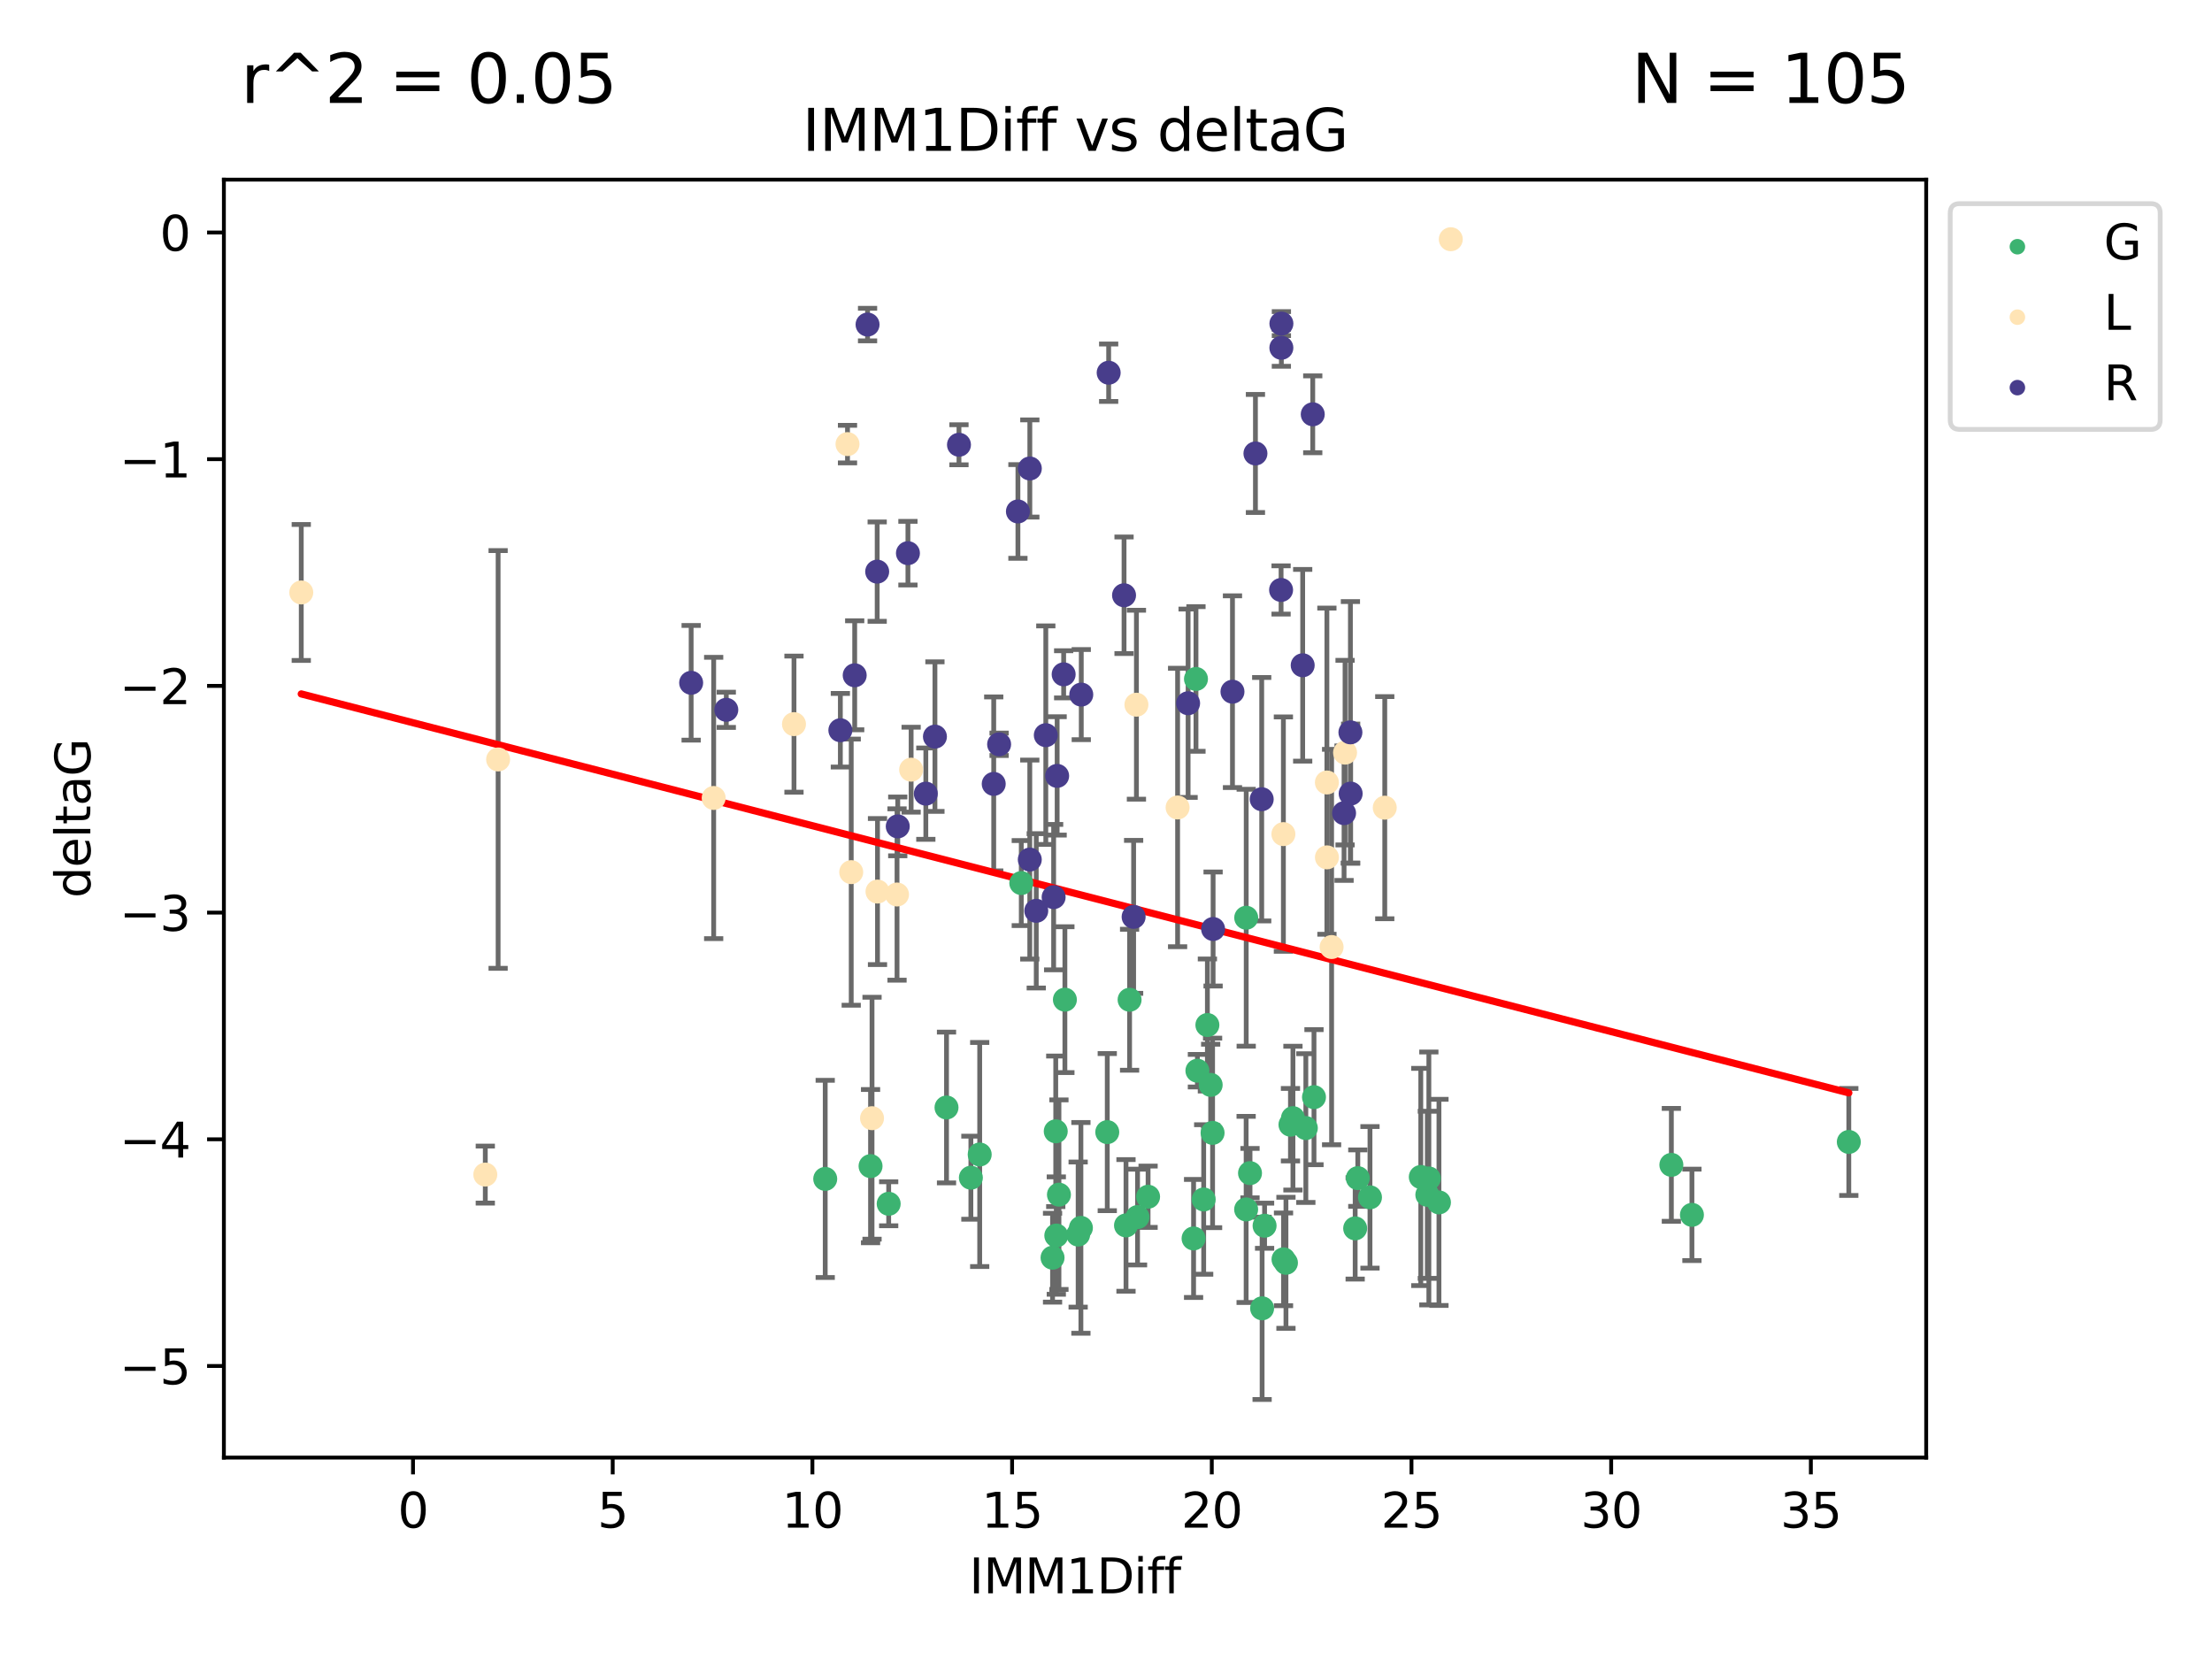 <?xml version="1.0" encoding="utf-8" standalone="no"?>
<!DOCTYPE svg PUBLIC "-//W3C//DTD SVG 1.1//EN"
  "http://www.w3.org/Graphics/SVG/1.1/DTD/svg11.dtd">
<svg xmlns:xlink="http://www.w3.org/1999/xlink" width="460.8pt" height="345.6pt" viewBox="0 0 460.8 345.6" xmlns="http://www.w3.org/2000/svg" version="1.1">
 <defs>
  <style type="text/css">*{stroke-linejoin: round; stroke-linecap: butt}</style>
 </defs>
 <g id="figure_1">
  <g id="patch_1">
   <path d="M 0 345.6 
L 460.8 345.6 
L 460.8 0 
L 0 0 
z
" style="fill: #ffffff"/>
  </g>
  <g id="axes_1">
   <g id="patch_2">
    <path d="M 46.64 303.64 
L 401.26 303.64 
L 401.26 37.422 
L 46.64 37.422 
z
" style="fill: #ffffff"/>
   </g>
   <g id="PathCollection_1">
    <defs>
     <path id="m1830540d86" d="M 0 1.118 
C 0.297 1.118 0.581 1 0.791 0.791 
C 1 0.581 1.118 0.297 1.118 0 
C 1.118 -0.297 1 -0.581 0.791 -0.791 
C 0.581 -1 0.297 -1.118 0 -1.118 
C -0.297 -1.118 -0.581 -1 -0.791 -0.791 
C -1 -0.581 -1.118 -0.297 -1.118 0 
C -1.118 0.297 -1 0.581 -0.791 0.791 
C -0.581 1 -0.297 1.118 0 1.118 
z
" style="stroke: #3cb371"/>
    </defs>
    <g clip-path="url(#p5ff868af69)">
     <use xlink:href="#m1830540d86" x="185.129" y="250.77" style="fill: #3cb371; stroke: #3cb371"/>
     <use xlink:href="#m1830540d86" x="224.599" y="257.184" style="fill: #3cb371; stroke: #3cb371"/>
     <use xlink:href="#m1830540d86" x="219.266" y="262.001" style="fill: #3cb371; stroke: #3cb371"/>
     <use xlink:href="#m1830540d86" x="297.34" y="248.9" style="fill: #3cb371; stroke: #3cb371"/>
     <use xlink:href="#m1830540d86" x="259.593" y="251.945" style="fill: #3cb371; stroke: #3cb371"/>
     <use xlink:href="#m1830540d86" x="295.976" y="245.186" style="fill: #3cb371; stroke: #3cb371"/>
     <use xlink:href="#m1830540d86" x="234.566" y="255.276" style="fill: #3cb371; stroke: #3cb371"/>
     <use xlink:href="#m1830540d86" x="262.921" y="272.547" style="fill: #3cb371; stroke: #3cb371"/>
     <use xlink:href="#m1830540d86" x="239.167" y="249.302" style="fill: #3cb371; stroke: #3cb371"/>
     <use xlink:href="#m1830540d86" x="299.761" y="250.481" style="fill: #3cb371; stroke: #3cb371"/>
     <use xlink:href="#m1830540d86" x="267.888" y="263.066" style="fill: #3cb371; stroke: #3cb371"/>
     <use xlink:href="#m1830540d86" x="263.437" y="255.342" style="fill: #3cb371; stroke: #3cb371"/>
     <use xlink:href="#m1830540d86" x="230.664" y="235.842" style="fill: #3cb371; stroke: #3cb371"/>
     <use xlink:href="#m1830540d86" x="202.252" y="245.334" style="fill: #3cb371; stroke: #3cb371"/>
     <use xlink:href="#m1830540d86" x="236.971" y="253.535" style="fill: #3cb371; stroke: #3cb371"/>
     <use xlink:href="#m1830540d86" x="221.837" y="208.247" style="fill: #3cb371; stroke: #3cb371"/>
     <use xlink:href="#m1830540d86" x="250.749" y="249.873" style="fill: #3cb371; stroke: #3cb371"/>
     <use xlink:href="#m1830540d86" x="181.352" y="242.925" style="fill: #3cb371; stroke: #3cb371"/>
     <use xlink:href="#m1830540d86" x="268.828" y="234.294" style="fill: #3cb371; stroke: #3cb371"/>
     <use xlink:href="#m1830540d86" x="267.38" y="262.343" style="fill: #3cb371; stroke: #3cb371"/>
     <use xlink:href="#m1830540d86" x="219.931" y="235.671" style="fill: #3cb371; stroke: #3cb371"/>
     <use xlink:href="#m1830540d86" x="235.315" y="208.265" style="fill: #3cb371; stroke: #3cb371"/>
     <use xlink:href="#m1830540d86" x="220.048" y="257.39" style="fill: #3cb371; stroke: #3cb371"/>
     <use xlink:href="#m1830540d86" x="282.855" y="245.427" style="fill: #3cb371; stroke: #3cb371"/>
     <use xlink:href="#m1830540d86" x="285.393" y="249.425" style="fill: #3cb371; stroke: #3cb371"/>
     <use xlink:href="#m1830540d86" x="225.173" y="255.789" style="fill: #3cb371; stroke: #3cb371"/>
     <use xlink:href="#m1830540d86" x="385.141" y="237.888" style="fill: #3cb371; stroke: #3cb371"/>
     <use xlink:href="#m1830540d86" x="260.4" y="244.384" style="fill: #3cb371; stroke: #3cb371"/>
     <use xlink:href="#m1830540d86" x="352.46" y="253.077" style="fill: #3cb371; stroke: #3cb371"/>
     <use xlink:href="#m1830540d86" x="282.306" y="255.893" style="fill: #3cb371; stroke: #3cb371"/>
     <use xlink:href="#m1830540d86" x="251.522" y="213.529" style="fill: #3cb371; stroke: #3cb371"/>
     <use xlink:href="#m1830540d86" x="248.644" y="257.993" style="fill: #3cb371; stroke: #3cb371"/>
     <use xlink:href="#m1830540d86" x="212.751" y="183.96" style="fill: #3cb371; stroke: #3cb371"/>
     <use xlink:href="#m1830540d86" x="249.442" y="223.048" style="fill: #3cb371; stroke: #3cb371"/>
     <use xlink:href="#m1830540d86" x="220.597" y="248.869" style="fill: #3cb371; stroke: #3cb371"/>
     <use xlink:href="#m1830540d86" x="273.728" y="228.556" style="fill: #3cb371; stroke: #3cb371"/>
     <use xlink:href="#m1830540d86" x="272.031" y="234.996" style="fill: #3cb371; stroke: #3cb371"/>
     <use xlink:href="#m1830540d86" x="348.175" y="242.663" style="fill: #3cb371; stroke: #3cb371"/>
     <use xlink:href="#m1830540d86" x="197.176" y="230.713" style="fill: #3cb371; stroke: #3cb371"/>
     <use xlink:href="#m1830540d86" x="269.344" y="232.927" style="fill: #3cb371; stroke: #3cb371"/>
     <use xlink:href="#m1830540d86" x="204.09" y="240.504" style="fill: #3cb371; stroke: #3cb371"/>
     <use xlink:href="#m1830540d86" x="259.609" y="191.182" style="fill: #3cb371; stroke: #3cb371"/>
     <use xlink:href="#m1830540d86" x="171.909" y="245.587" style="fill: #3cb371; stroke: #3cb371"/>
     <use xlink:href="#m1830540d86" x="252.205" y="226.001" style="fill: #3cb371; stroke: #3cb371"/>
     <use xlink:href="#m1830540d86" x="297.657" y="245.493" style="fill: #3cb371; stroke: #3cb371"/>
     <use xlink:href="#m1830540d86" x="252.604" y="236.001" style="fill: #3cb371; stroke: #3cb371"/>
     <use xlink:href="#m1830540d86" x="249.143" y="141.439" style="fill: #3cb371; stroke: #3cb371"/>
    </g>
   </g>
   <g id="PathCollection_2">
    <defs>
     <path id="mb9debe7fe5" d="M 0 1.118 
C 0.297 1.118 0.581 1 0.791 0.791 
C 1 0.581 1.118 0.297 1.118 0 
C 1.118 -0.297 1 -0.581 0.791 -0.791 
C 0.581 -1 0.297 -1.118 0 -1.118 
C -0.297 -1.118 -0.581 -1 -0.791 -0.791 
C -1 -0.581 -1.118 -0.297 -1.118 0 
C -1.118 0.297 -1 0.581 -0.791 0.791 
C -0.581 1 -0.297 1.118 0 1.118 
z
" style="stroke: #ffe4b5"/>
    </defs>
    <g clip-path="url(#p5ff868af69)">
     <use xlink:href="#mb9debe7fe5" x="101.097" y="244.686" style="fill: #ffe4b5; stroke: #ffe4b5"/>
     <use xlink:href="#mb9debe7fe5" x="302.224" y="49.835" style="fill: #ffe4b5; stroke: #ffe4b5"/>
     <use xlink:href="#mb9debe7fe5" x="280.201" y="156.785" style="fill: #ffe4b5; stroke: #ffe4b5"/>
     <use xlink:href="#mb9debe7fe5" x="148.671" y="166.231" style="fill: #ffe4b5; stroke: #ffe4b5"/>
     <use xlink:href="#mb9debe7fe5" x="165.402" y="150.85" style="fill: #ffe4b5; stroke: #ffe4b5"/>
     <use xlink:href="#mb9debe7fe5" x="186.868" y="186.341" style="fill: #ffe4b5; stroke: #ffe4b5"/>
     <use xlink:href="#mb9debe7fe5" x="245.316" y="168.213" style="fill: #ffe4b5; stroke: #ffe4b5"/>
     <use xlink:href="#mb9debe7fe5" x="181.66" y="232.941" style="fill: #ffe4b5; stroke: #ffe4b5"/>
     <use xlink:href="#mb9debe7fe5" x="176.551" y="92.516" style="fill: #ffe4b5; stroke: #ffe4b5"/>
     <use xlink:href="#mb9debe7fe5" x="177.325" y="181.68" style="fill: #ffe4b5; stroke: #ffe4b5"/>
     <use xlink:href="#mb9debe7fe5" x="62.759" y="123.419" style="fill: #ffe4b5; stroke: #ffe4b5"/>
     <use xlink:href="#mb9debe7fe5" x="189.805" y="160.337" style="fill: #ffe4b5; stroke: #ffe4b5"/>
     <use xlink:href="#mb9debe7fe5" x="276.416" y="163.006" style="fill: #ffe4b5; stroke: #ffe4b5"/>
     <use xlink:href="#mb9debe7fe5" x="182.799" y="185.729" style="fill: #ffe4b5; stroke: #ffe4b5"/>
     <use xlink:href="#mb9debe7fe5" x="267.355" y="173.76" style="fill: #ffe4b5; stroke: #ffe4b5"/>
     <use xlink:href="#mb9debe7fe5" x="276.424" y="178.605" style="fill: #ffe4b5; stroke: #ffe4b5"/>
     <use xlink:href="#mb9debe7fe5" x="103.768" y="158.209" style="fill: #ffe4b5; stroke: #ffe4b5"/>
     <use xlink:href="#mb9debe7fe5" x="277.397" y="197.287" style="fill: #ffe4b5; stroke: #ffe4b5"/>
     <use xlink:href="#mb9debe7fe5" x="288.471" y="168.253" style="fill: #ffe4b5; stroke: #ffe4b5"/>
     <use xlink:href="#mb9debe7fe5" x="236.738" y="146.804" style="fill: #ffe4b5; stroke: #ffe4b5"/>
    </g>
   </g>
   <g id="PathCollection_3">
    <defs>
     <path id="m29f0893e66" d="M 0 1.118 
C 0.297 1.118 0.581 1 0.791 0.791 
C 1 0.581 1.118 0.297 1.118 0 
C 1.118 -0.297 1 -0.581 0.791 -0.791 
C 0.581 -1 0.297 -1.118 0 -1.118 
C -0.297 -1.118 -0.581 -1 -0.791 -0.791 
C -1 -0.581 -1.118 -0.297 -1.118 0 
C -1.118 0.297 -1 0.581 -0.791 0.791 
C -0.581 1 -0.297 1.118 0 1.118 
z
" style="stroke: #483d8b"/>
    </defs>
    <g clip-path="url(#p5ff868af69)">
     <use xlink:href="#m29f0893e66" x="273.47" y="86.306" style="fill: #483d8b; stroke: #483d8b"/>
     <use xlink:href="#m29f0893e66" x="266.939" y="67.411" style="fill: #483d8b; stroke: #483d8b"/>
     <use xlink:href="#m29f0893e66" x="230.955" y="77.644" style="fill: #483d8b; stroke: #483d8b"/>
     <use xlink:href="#m29f0893e66" x="281.316" y="152.562" style="fill: #483d8b; stroke: #483d8b"/>
     <use xlink:href="#m29f0893e66" x="236.155" y="190.999" style="fill: #483d8b; stroke: #483d8b"/>
     <use xlink:href="#m29f0893e66" x="189.139" y="115.236" style="fill: #483d8b; stroke: #483d8b"/>
     <use xlink:href="#m29f0893e66" x="212.052" y="106.546" style="fill: #483d8b; stroke: #483d8b"/>
     <use xlink:href="#m29f0893e66" x="219.491" y="186.891" style="fill: #483d8b; stroke: #483d8b"/>
     <use xlink:href="#m29f0893e66" x="143.979" y="142.24" style="fill: #483d8b; stroke: #483d8b"/>
     <use xlink:href="#m29f0893e66" x="175.062" y="152.122" style="fill: #483d8b; stroke: #483d8b"/>
     <use xlink:href="#m29f0893e66" x="215.871" y="189.741" style="fill: #483d8b; stroke: #483d8b"/>
     <use xlink:href="#m29f0893e66" x="151.3" y="147.866" style="fill: #483d8b; stroke: #483d8b"/>
     <use xlink:href="#m29f0893e66" x="207.011" y="163.301" style="fill: #483d8b; stroke: #483d8b"/>
     <use xlink:href="#m29f0893e66" x="214.532" y="97.594" style="fill: #483d8b; stroke: #483d8b"/>
     <use xlink:href="#m29f0893e66" x="266.873" y="122.899" style="fill: #483d8b; stroke: #483d8b"/>
     <use xlink:href="#m29f0893e66" x="187.018" y="172.154" style="fill: #483d8b; stroke: #483d8b"/>
     <use xlink:href="#m29f0893e66" x="256.747" y="144.094" style="fill: #483d8b; stroke: #483d8b"/>
     <use xlink:href="#m29f0893e66" x="262.837" y="166.49" style="fill: #483d8b; stroke: #483d8b"/>
     <use xlink:href="#m29f0893e66" x="279.993" y="169.394" style="fill: #483d8b; stroke: #483d8b"/>
     <use xlink:href="#m29f0893e66" x="194.764" y="153.451" style="fill: #483d8b; stroke: #483d8b"/>
     <use xlink:href="#m29f0893e66" x="220.223" y="161.632" style="fill: #483d8b; stroke: #483d8b"/>
     <use xlink:href="#m29f0893e66" x="221.579" y="140.475" style="fill: #483d8b; stroke: #483d8b"/>
     <use xlink:href="#m29f0893e66" x="261.531" y="94.465" style="fill: #483d8b; stroke: #483d8b"/>
     <use xlink:href="#m29f0893e66" x="214.523" y="179.065" style="fill: #483d8b; stroke: #483d8b"/>
     <use xlink:href="#m29f0893e66" x="180.728" y="67.612" style="fill: #483d8b; stroke: #483d8b"/>
     <use xlink:href="#m29f0893e66" x="266.931" y="72.452" style="fill: #483d8b; stroke: #483d8b"/>
     <use xlink:href="#m29f0893e66" x="208.134" y="155.051" style="fill: #483d8b; stroke: #483d8b"/>
     <use xlink:href="#m29f0893e66" x="199.772" y="92.652" style="fill: #483d8b; stroke: #483d8b"/>
     <use xlink:href="#m29f0893e66" x="182.733" y="119.081" style="fill: #483d8b; stroke: #483d8b"/>
     <use xlink:href="#m29f0893e66" x="281.366" y="165.322" style="fill: #483d8b; stroke: #483d8b"/>
     <use xlink:href="#m29f0893e66" x="234.159" y="124.005" style="fill: #483d8b; stroke: #483d8b"/>
     <use xlink:href="#m29f0893e66" x="192.867" y="165.331" style="fill: #483d8b; stroke: #483d8b"/>
     <use xlink:href="#m29f0893e66" x="178.049" y="140.674" style="fill: #483d8b; stroke: #483d8b"/>
     <use xlink:href="#m29f0893e66" x="247.504" y="146.498" style="fill: #483d8b; stroke: #483d8b"/>
     <use xlink:href="#m29f0893e66" x="271.374" y="138.588" style="fill: #483d8b; stroke: #483d8b"/>
     <use xlink:href="#m29f0893e66" x="252.712" y="193.528" style="fill: #483d8b; stroke: #483d8b"/>
     <use xlink:href="#m29f0893e66" x="225.248" y="144.696" style="fill: #483d8b; stroke: #483d8b"/>
     <use xlink:href="#m29f0893e66" x="217.86" y="153.15" style="fill: #483d8b; stroke: #483d8b"/>
    </g>
   </g>
   <g id="matplotlib.axis_1">
    <g id="xtick_1">
     <g id="line2d_1">
      <defs>
       <path id="mc4d63bf80c" d="M 0 0 
L 0 3.5 
" style="stroke: #000000; stroke-width: 0.8"/>
      </defs>
      <g>
       <use xlink:href="#mc4d63bf80c" x="86.038" y="303.64" style="stroke: #000000; stroke-width: 0.8"/>
      </g>
     </g>
     <g id="text_1">
      <!-- 0 -->
      <g transform="translate(82.857 318.238)scale(0.1 -0.1)">
       <defs>
        <path id="DejaVuSans-30" d="M 2034 4250 
Q 1547 4250 1301 3770 
Q 1056 3291 1056 2328 
Q 1056 1369 1301 889 
Q 1547 409 2034 409 
Q 2525 409 2770 889 
Q 3016 1369 3016 2328 
Q 3016 3291 2770 3770 
Q 2525 4250 2034 4250 
z
M 2034 4750 
Q 2819 4750 3233 4129 
Q 3647 3509 3647 2328 
Q 3647 1150 3233 529 
Q 2819 -91 2034 -91 
Q 1250 -91 836 529 
Q 422 1150 422 2328 
Q 422 3509 836 4129 
Q 1250 4750 2034 4750 
z
" transform="scale(0.016)"/>
       </defs>
       <use xlink:href="#DejaVuSans-30"/>
      </g>
     </g>
    </g>
    <g id="xtick_2">
     <g id="line2d_2">
      <g>
       <use xlink:href="#mc4d63bf80c" x="127.638" y="303.64" style="stroke: #000000; stroke-width: 0.8"/>
      </g>
     </g>
     <g id="text_2">
      <!-- 5 -->
      <g transform="translate(124.457 318.238)scale(0.1 -0.1)">
       <defs>
        <path id="DejaVuSans-35" d="M 691 4666 
L 3169 4666 
L 3169 4134 
L 1269 4134 
L 1269 2991 
Q 1406 3038 1543 3061 
Q 1681 3084 1819 3084 
Q 2600 3084 3056 2656 
Q 3513 2228 3513 1497 
Q 3513 744 3044 326 
Q 2575 -91 1722 -91 
Q 1428 -91 1123 -41 
Q 819 9 494 109 
L 494 744 
Q 775 591 1075 516 
Q 1375 441 1709 441 
Q 2250 441 2565 725 
Q 2881 1009 2881 1497 
Q 2881 1984 2565 2268 
Q 2250 2553 1709 2553 
Q 1456 2553 1204 2497 
Q 953 2441 691 2322 
L 691 4666 
z
" transform="scale(0.016)"/>
       </defs>
       <use xlink:href="#DejaVuSans-35"/>
      </g>
     </g>
    </g>
    <g id="xtick_3">
     <g id="line2d_3">
      <g>
       <use xlink:href="#mc4d63bf80c" x="169.238" y="303.64" style="stroke: #000000; stroke-width: 0.8"/>
      </g>
     </g>
     <g id="text_3">
      <!-- 10 -->
      <g transform="translate(162.875 318.238)scale(0.1 -0.1)">
       <defs>
        <path id="DejaVuSans-31" d="M 794 531 
L 1825 531 
L 1825 4091 
L 703 3866 
L 703 4441 
L 1819 4666 
L 2450 4666 
L 2450 531 
L 3481 531 
L 3481 0 
L 794 0 
L 794 531 
z
" transform="scale(0.016)"/>
       </defs>
       <use xlink:href="#DejaVuSans-31"/>
       <use xlink:href="#DejaVuSans-30" x="63.623"/>
      </g>
     </g>
    </g>
    <g id="xtick_4">
     <g id="line2d_4">
      <g>
       <use xlink:href="#mc4d63bf80c" x="210.838" y="303.64" style="stroke: #000000; stroke-width: 0.8"/>
      </g>
     </g>
     <g id="text_4">
      <!-- 15 -->
      <g transform="translate(204.475 318.238)scale(0.1 -0.1)">
       <use xlink:href="#DejaVuSans-31"/>
       <use xlink:href="#DejaVuSans-35" x="63.623"/>
      </g>
     </g>
    </g>
    <g id="xtick_5">
     <g id="line2d_5">
      <g>
       <use xlink:href="#mc4d63bf80c" x="252.438" y="303.64" style="stroke: #000000; stroke-width: 0.8"/>
      </g>
     </g>
     <g id="text_5">
      <!-- 20 -->
      <g transform="translate(246.075 318.238)scale(0.1 -0.1)">
       <defs>
        <path id="DejaVuSans-32" d="M 1228 531 
L 3431 531 
L 3431 0 
L 469 0 
L 469 531 
Q 828 903 1448 1529 
Q 2069 2156 2228 2338 
Q 2531 2678 2651 2914 
Q 2772 3150 2772 3378 
Q 2772 3750 2511 3984 
Q 2250 4219 1831 4219 
Q 1534 4219 1204 4116 
Q 875 4013 500 3803 
L 500 4441 
Q 881 4594 1212 4672 
Q 1544 4750 1819 4750 
Q 2544 4750 2975 4387 
Q 3406 4025 3406 3419 
Q 3406 3131 3298 2873 
Q 3191 2616 2906 2266 
Q 2828 2175 2409 1742 
Q 1991 1309 1228 531 
z
" transform="scale(0.016)"/>
       </defs>
       <use xlink:href="#DejaVuSans-32"/>
       <use xlink:href="#DejaVuSans-30" x="63.623"/>
      </g>
     </g>
    </g>
    <g id="xtick_6">
     <g id="line2d_6">
      <g>
       <use xlink:href="#mc4d63bf80c" x="294.037" y="303.64" style="stroke: #000000; stroke-width: 0.8"/>
      </g>
     </g>
     <g id="text_6">
      <!-- 25 -->
      <g transform="translate(287.675 318.238)scale(0.1 -0.1)">
       <use xlink:href="#DejaVuSans-32"/>
       <use xlink:href="#DejaVuSans-35" x="63.623"/>
      </g>
     </g>
    </g>
    <g id="xtick_7">
     <g id="line2d_7">
      <g>
       <use xlink:href="#mc4d63bf80c" x="335.637" y="303.64" style="stroke: #000000; stroke-width: 0.8"/>
      </g>
     </g>
     <g id="text_7">
      <!-- 30 -->
      <g transform="translate(329.275 318.238)scale(0.1 -0.1)">
       <defs>
        <path id="DejaVuSans-33" d="M 2597 2516 
Q 3050 2419 3304 2112 
Q 3559 1806 3559 1356 
Q 3559 666 3084 287 
Q 2609 -91 1734 -91 
Q 1441 -91 1130 -33 
Q 819 25 488 141 
L 488 750 
Q 750 597 1062 519 
Q 1375 441 1716 441 
Q 2309 441 2620 675 
Q 2931 909 2931 1356 
Q 2931 1769 2642 2001 
Q 2353 2234 1838 2234 
L 1294 2234 
L 1294 2753 
L 1863 2753 
Q 2328 2753 2575 2939 
Q 2822 3125 2822 3475 
Q 2822 3834 2567 4026 
Q 2313 4219 1838 4219 
Q 1578 4219 1281 4162 
Q 984 4106 628 3988 
L 628 4550 
Q 988 4650 1302 4700 
Q 1616 4750 1894 4750 
Q 2613 4750 3031 4423 
Q 3450 4097 3450 3541 
Q 3450 3153 3228 2886 
Q 3006 2619 2597 2516 
z
" transform="scale(0.016)"/>
       </defs>
       <use xlink:href="#DejaVuSans-33"/>
       <use xlink:href="#DejaVuSans-30" x="63.623"/>
      </g>
     </g>
    </g>
    <g id="xtick_8">
     <g id="line2d_8">
      <g>
       <use xlink:href="#mc4d63bf80c" x="377.237" y="303.64" style="stroke: #000000; stroke-width: 0.8"/>
      </g>
     </g>
     <g id="text_8">
      <!-- 35 -->
      <g transform="translate(370.874 318.238)scale(0.1 -0.1)">
       <use xlink:href="#DejaVuSans-33"/>
       <use xlink:href="#DejaVuSans-35" x="63.623"/>
      </g>
     </g>
    </g>
    <g id="text_9">
     <!-- IMM1Diff -->
     <g transform="translate(201.906 331.917)scale(0.1 -0.1)">
      <defs>
       <path id="DejaVuSans-49" d="M 628 4666 
L 1259 4666 
L 1259 0 
L 628 0 
L 628 4666 
z
" transform="scale(0.016)"/>
       <path id="DejaVuSans-4d" d="M 628 4666 
L 1569 4666 
L 2759 1491 
L 3956 4666 
L 4897 4666 
L 4897 0 
L 4281 0 
L 4281 4097 
L 3078 897 
L 2444 897 
L 1241 4097 
L 1241 0 
L 628 0 
L 628 4666 
z
" transform="scale(0.016)"/>
       <path id="DejaVuSans-44" d="M 1259 4147 
L 1259 519 
L 2022 519 
Q 2988 519 3436 956 
Q 3884 1394 3884 2338 
Q 3884 3275 3436 3711 
Q 2988 4147 2022 4147 
L 1259 4147 
z
M 628 4666 
L 1925 4666 
Q 3281 4666 3915 4102 
Q 4550 3538 4550 2338 
Q 4550 1131 3912 565 
Q 3275 0 1925 0 
L 628 0 
L 628 4666 
z
" transform="scale(0.016)"/>
       <path id="DejaVuSans-69" d="M 603 3500 
L 1178 3500 
L 1178 0 
L 603 0 
L 603 3500 
z
M 603 4863 
L 1178 4863 
L 1178 4134 
L 603 4134 
L 603 4863 
z
" transform="scale(0.016)"/>
       <path id="DejaVuSans-66" d="M 2375 4863 
L 2375 4384 
L 1825 4384 
Q 1516 4384 1395 4259 
Q 1275 4134 1275 3809 
L 1275 3500 
L 2222 3500 
L 2222 3053 
L 1275 3053 
L 1275 0 
L 697 0 
L 697 3053 
L 147 3053 
L 147 3500 
L 697 3500 
L 697 3744 
Q 697 4328 969 4595 
Q 1241 4863 1831 4863 
L 2375 4863 
z
" transform="scale(0.016)"/>
      </defs>
      <use xlink:href="#DejaVuSans-49"/>
      <use xlink:href="#DejaVuSans-4d" x="29.492"/>
      <use xlink:href="#DejaVuSans-4d" x="115.771"/>
      <use xlink:href="#DejaVuSans-31" x="202.051"/>
      <use xlink:href="#DejaVuSans-44" x="265.674"/>
      <use xlink:href="#DejaVuSans-69" x="342.676"/>
      <use xlink:href="#DejaVuSans-66" x="370.459"/>
      <use xlink:href="#DejaVuSans-66" x="405.664"/>
     </g>
    </g>
   </g>
   <g id="matplotlib.axis_2">
    <g id="ytick_1">
     <g id="line2d_9">
      <defs>
       <path id="m215c6a7bea" d="M 0 0 
L -3.5 0 
" style="stroke: #000000; stroke-width: 0.8"/>
      </defs>
      <g>
       <use xlink:href="#m215c6a7bea" x="46.64" y="284.561" style="stroke: #000000; stroke-width: 0.8"/>
      </g>
     </g>
     <g id="text_10">
      <!-- −5 -->
      <g transform="translate(24.898 288.36)scale(0.1 -0.1)">
       <defs>
        <path id="DejaVuSans-2212" d="M 678 2272 
L 4684 2272 
L 4684 1741 
L 678 1741 
L 678 2272 
z
" transform="scale(0.016)"/>
       </defs>
       <use xlink:href="#DejaVuSans-2212"/>
       <use xlink:href="#DejaVuSans-35" x="83.789"/>
      </g>
     </g>
    </g>
    <g id="ytick_2">
     <g id="line2d_10">
      <g>
       <use xlink:href="#m215c6a7bea" x="46.64" y="237.336" style="stroke: #000000; stroke-width: 0.8"/>
      </g>
     </g>
     <g id="text_11">
      <!-- −4 -->
      <g transform="translate(24.898 241.135)scale(0.1 -0.1)">
       <defs>
        <path id="DejaVuSans-34" d="M 2419 4116 
L 825 1625 
L 2419 1625 
L 2419 4116 
z
M 2253 4666 
L 3047 4666 
L 3047 1625 
L 3713 1625 
L 3713 1100 
L 3047 1100 
L 3047 0 
L 2419 0 
L 2419 1100 
L 313 1100 
L 313 1709 
L 2253 4666 
z
" transform="scale(0.016)"/>
       </defs>
       <use xlink:href="#DejaVuSans-2212"/>
       <use xlink:href="#DejaVuSans-34" x="83.789"/>
      </g>
     </g>
    </g>
    <g id="ytick_3">
     <g id="line2d_11">
      <g>
       <use xlink:href="#m215c6a7bea" x="46.64" y="190.11" style="stroke: #000000; stroke-width: 0.8"/>
      </g>
     </g>
     <g id="text_12">
      <!-- −3 -->
      <g transform="translate(24.898 193.909)scale(0.1 -0.1)">
       <use xlink:href="#DejaVuSans-2212"/>
       <use xlink:href="#DejaVuSans-33" x="83.789"/>
      </g>
     </g>
    </g>
    <g id="ytick_4">
     <g id="line2d_12">
      <g>
       <use xlink:href="#m215c6a7bea" x="46.64" y="142.885" style="stroke: #000000; stroke-width: 0.8"/>
      </g>
     </g>
     <g id="text_13">
      <!-- −2 -->
      <g transform="translate(24.898 146.684)scale(0.1 -0.1)">
       <use xlink:href="#DejaVuSans-2212"/>
       <use xlink:href="#DejaVuSans-32" x="83.789"/>
      </g>
     </g>
    </g>
    <g id="ytick_5">
     <g id="line2d_13">
      <g>
       <use xlink:href="#m215c6a7bea" x="46.64" y="95.659" style="stroke: #000000; stroke-width: 0.8"/>
      </g>
     </g>
     <g id="text_14">
      <!-- −1 -->
      <g transform="translate(24.898 99.458)scale(0.1 -0.1)">
       <use xlink:href="#DejaVuSans-2212"/>
       <use xlink:href="#DejaVuSans-31" x="83.789"/>
      </g>
     </g>
    </g>
    <g id="ytick_6">
     <g id="line2d_14">
      <g>
       <use xlink:href="#m215c6a7bea" x="46.64" y="48.434" style="stroke: #000000; stroke-width: 0.8"/>
      </g>
     </g>
     <g id="text_15">
      <!-- 0 -->
      <g transform="translate(33.278 52.233)scale(0.1 -0.1)">
       <use xlink:href="#DejaVuSans-30"/>
      </g>
     </g>
    </g>
    <g id="text_16">
     <!-- deltaG -->
     <g transform="translate(18.818 187.069)rotate(-90)scale(0.1 -0.1)">
      <defs>
       <path id="DejaVuSans-64" d="M 2906 2969 
L 2906 4863 
L 3481 4863 
L 3481 0 
L 2906 0 
L 2906 525 
Q 2725 213 2448 61 
Q 2172 -91 1784 -91 
Q 1150 -91 751 415 
Q 353 922 353 1747 
Q 353 2572 751 3078 
Q 1150 3584 1784 3584 
Q 2172 3584 2448 3432 
Q 2725 3281 2906 2969 
z
M 947 1747 
Q 947 1113 1208 752 
Q 1469 391 1925 391 
Q 2381 391 2643 752 
Q 2906 1113 2906 1747 
Q 2906 2381 2643 2742 
Q 2381 3103 1925 3103 
Q 1469 3103 1208 2742 
Q 947 2381 947 1747 
z
" transform="scale(0.016)"/>
       <path id="DejaVuSans-65" d="M 3597 1894 
L 3597 1613 
L 953 1613 
Q 991 1019 1311 708 
Q 1631 397 2203 397 
Q 2534 397 2845 478 
Q 3156 559 3463 722 
L 3463 178 
Q 3153 47 2828 -22 
Q 2503 -91 2169 -91 
Q 1331 -91 842 396 
Q 353 884 353 1716 
Q 353 2575 817 3079 
Q 1281 3584 2069 3584 
Q 2775 3584 3186 3129 
Q 3597 2675 3597 1894 
z
M 3022 2063 
Q 3016 2534 2758 2815 
Q 2500 3097 2075 3097 
Q 1594 3097 1305 2825 
Q 1016 2553 972 2059 
L 3022 2063 
z
" transform="scale(0.016)"/>
       <path id="DejaVuSans-6c" d="M 603 4863 
L 1178 4863 
L 1178 0 
L 603 0 
L 603 4863 
z
" transform="scale(0.016)"/>
       <path id="DejaVuSans-74" d="M 1172 4494 
L 1172 3500 
L 2356 3500 
L 2356 3053 
L 1172 3053 
L 1172 1153 
Q 1172 725 1289 603 
Q 1406 481 1766 481 
L 2356 481 
L 2356 0 
L 1766 0 
Q 1100 0 847 248 
Q 594 497 594 1153 
L 594 3053 
L 172 3053 
L 172 3500 
L 594 3500 
L 594 4494 
L 1172 4494 
z
" transform="scale(0.016)"/>
       <path id="DejaVuSans-61" d="M 2194 1759 
Q 1497 1759 1228 1600 
Q 959 1441 959 1056 
Q 959 750 1161 570 
Q 1363 391 1709 391 
Q 2188 391 2477 730 
Q 2766 1069 2766 1631 
L 2766 1759 
L 2194 1759 
z
M 3341 1997 
L 3341 0 
L 2766 0 
L 2766 531 
Q 2569 213 2275 61 
Q 1981 -91 1556 -91 
Q 1019 -91 701 211 
Q 384 513 384 1019 
Q 384 1609 779 1909 
Q 1175 2209 1959 2209 
L 2766 2209 
L 2766 2266 
Q 2766 2663 2505 2880 
Q 2244 3097 1772 3097 
Q 1472 3097 1187 3025 
Q 903 2953 641 2809 
L 641 3341 
Q 956 3463 1253 3523 
Q 1550 3584 1831 3584 
Q 2591 3584 2966 3190 
Q 3341 2797 3341 1997 
z
" transform="scale(0.016)"/>
       <path id="DejaVuSans-47" d="M 3809 666 
L 3809 1919 
L 2778 1919 
L 2778 2438 
L 4434 2438 
L 4434 434 
Q 4069 175 3628 42 
Q 3188 -91 2688 -91 
Q 1594 -91 976 548 
Q 359 1188 359 2328 
Q 359 3472 976 4111 
Q 1594 4750 2688 4750 
Q 3144 4750 3555 4637 
Q 3966 4525 4313 4306 
L 4313 3634 
Q 3963 3931 3569 4081 
Q 3175 4231 2741 4231 
Q 1884 4231 1454 3753 
Q 1025 3275 1025 2328 
Q 1025 1384 1454 906 
Q 1884 428 2741 428 
Q 3075 428 3337 486 
Q 3600 544 3809 666 
z
" transform="scale(0.016)"/>
      </defs>
      <use xlink:href="#DejaVuSans-64"/>
      <use xlink:href="#DejaVuSans-65" x="63.477"/>
      <use xlink:href="#DejaVuSans-6c" x="125"/>
      <use xlink:href="#DejaVuSans-74" x="152.783"/>
      <use xlink:href="#DejaVuSans-61" x="191.992"/>
      <use xlink:href="#DejaVuSans-47" x="253.271"/>
     </g>
    </g>
   </g>
   <g id="LineCollection_1">
    <path d="M 185.129 255.353 
L 185.129 246.186 
" clip-path="url(#p5ff868af69)" style="fill: none; stroke: #696969"/>
    <path d="M 224.599 272.298 
L 224.599 242.07 
" clip-path="url(#p5ff868af69)" style="fill: none; stroke: #696969"/>
    <path d="M 219.266 271.259 
L 219.266 252.742 
" clip-path="url(#p5ff868af69)" style="fill: none; stroke: #696969"/>
    <path d="M 297.34 266.306 
L 297.34 231.493 
" clip-path="url(#p5ff868af69)" style="fill: none; stroke: #696969"/>
    <path d="M 259.593 271.33 
L 259.593 232.559 
" clip-path="url(#p5ff868af69)" style="fill: none; stroke: #696969"/>
    <path d="M 295.976 267.811 
L 295.976 222.562 
" clip-path="url(#p5ff868af69)" style="fill: none; stroke: #696969"/>
    <path d="M 234.566 268.987 
L 234.566 241.564 
" clip-path="url(#p5ff868af69)" style="fill: none; stroke: #696969"/>
    <path d="M 262.921 291.539 
L 262.921 253.556 
" clip-path="url(#p5ff868af69)" style="fill: none; stroke: #696969"/>
    <path d="M 239.167 255.689 
L 239.167 242.915 
" clip-path="url(#p5ff868af69)" style="fill: none; stroke: #696969"/>
    <path d="M 299.761 271.954 
L 299.761 229.009 
" clip-path="url(#p5ff868af69)" style="fill: none; stroke: #696969"/>
    <path d="M 267.888 276.715 
L 267.888 249.417 
" clip-path="url(#p5ff868af69)" style="fill: none; stroke: #696969"/>
    <path d="M 263.437 260.048 
L 263.437 250.636 
" clip-path="url(#p5ff868af69)" style="fill: none; stroke: #696969"/>
    <path d="M 230.664 252.206 
L 230.664 219.477 
" clip-path="url(#p5ff868af69)" style="fill: none; stroke: #696969"/>
    <path d="M 202.252 253.986 
L 202.252 236.683 
" clip-path="url(#p5ff868af69)" style="fill: none; stroke: #696969"/>
    <path d="M 236.971 263.508 
L 236.971 243.561 
" clip-path="url(#p5ff868af69)" style="fill: none; stroke: #696969"/>
    <path d="M 221.837 223.438 
L 221.837 193.056 
" clip-path="url(#p5ff868af69)" style="fill: none; stroke: #696969"/>
    <path d="M 250.749 265.447 
L 250.749 234.3 
" clip-path="url(#p5ff868af69)" style="fill: none; stroke: #696969"/>
    <path d="M 181.352 258.885 
L 181.352 226.964 
" clip-path="url(#p5ff868af69)" style="fill: none; stroke: #696969"/>
    <path d="M 268.828 241.844 
L 268.828 226.745 
" clip-path="url(#p5ff868af69)" style="fill: none; stroke: #696969"/>
    <path d="M 267.38 272.003 
L 267.38 252.684 
" clip-path="url(#p5ff868af69)" style="fill: none; stroke: #696969"/>
    <path d="M 219.931 251.352 
L 219.931 219.99 
" clip-path="url(#p5ff868af69)" style="fill: none; stroke: #696969"/>
    <path d="M 235.315 222.946 
L 235.315 193.585 
" clip-path="url(#p5ff868af69)" style="fill: none; stroke: #696969"/>
    <path d="M 220.048 269.618 
L 220.048 245.162 
" clip-path="url(#p5ff868af69)" style="fill: none; stroke: #696969"/>
    <path d="M 282.855 251.307 
L 282.855 239.547 
" clip-path="url(#p5ff868af69)" style="fill: none; stroke: #696969"/>
    <path d="M 285.393 264.173 
L 285.393 234.678 
" clip-path="url(#p5ff868af69)" style="fill: none; stroke: #696969"/>
    <path d="M 225.173 277.736 
L 225.173 233.842 
" clip-path="url(#p5ff868af69)" style="fill: none; stroke: #696969"/>
    <path d="M 385.141 249.035 
L 385.141 226.741 
" clip-path="url(#p5ff868af69)" style="fill: none; stroke: #696969"/>
    <path d="M 260.4 249.529 
L 260.4 239.239 
" clip-path="url(#p5ff868af69)" style="fill: none; stroke: #696969"/>
    <path d="M 352.46 262.6 
L 352.46 243.555 
" clip-path="url(#p5ff868af69)" style="fill: none; stroke: #696969"/>
    <path d="M 282.306 266.455 
L 282.306 245.332 
" clip-path="url(#p5ff868af69)" style="fill: none; stroke: #696969"/>
    <path d="M 251.522 227.283 
L 251.522 199.775 
" clip-path="url(#p5ff868af69)" style="fill: none; stroke: #696969"/>
    <path d="M 248.644 270.286 
L 248.644 245.699 
" clip-path="url(#p5ff868af69)" style="fill: none; stroke: #696969"/>
    <path d="M 212.751 192.818 
L 212.751 175.103 
" clip-path="url(#p5ff868af69)" style="fill: none; stroke: #696969"/>
    <path d="M 249.442 226.441 
L 249.442 219.655 
" clip-path="url(#p5ff868af69)" style="fill: none; stroke: #696969"/>
    <path d="M 220.597 268.611 
L 220.597 229.128 
" clip-path="url(#p5ff868af69)" style="fill: none; stroke: #696969"/>
    <path d="M 273.728 242.628 
L 273.728 214.485 
" clip-path="url(#p5ff868af69)" style="fill: none; stroke: #696969"/>
    <path d="M 272.031 250.49 
L 272.031 219.503 
" clip-path="url(#p5ff868af69)" style="fill: none; stroke: #696969"/>
    <path d="M 348.175 254.421 
L 348.175 230.905 
" clip-path="url(#p5ff868af69)" style="fill: none; stroke: #696969"/>
    <path d="M 197.176 246.414 
L 197.176 215.011 
" clip-path="url(#p5ff868af69)" style="fill: none; stroke: #696969"/>
    <path d="M 269.344 247.902 
L 269.344 217.951 
" clip-path="url(#p5ff868af69)" style="fill: none; stroke: #696969"/>
    <path d="M 204.09 263.841 
L 204.09 217.166 
" clip-path="url(#p5ff868af69)" style="fill: none; stroke: #696969"/>
    <path d="M 259.609 217.942 
L 259.609 164.423 
" clip-path="url(#p5ff868af69)" style="fill: none; stroke: #696969"/>
    <path d="M 171.909 266.128 
L 171.909 225.046 
" clip-path="url(#p5ff868af69)" style="fill: none; stroke: #696969"/>
    <path d="M 252.205 234.471 
L 252.205 217.532 
" clip-path="url(#p5ff868af69)" style="fill: none; stroke: #696969"/>
    <path d="M 297.657 271.837 
L 297.657 219.148 
" clip-path="url(#p5ff868af69)" style="fill: none; stroke: #696969"/>
    <path d="M 252.604 255.742 
L 252.604 216.26 
" clip-path="url(#p5ff868af69)" style="fill: none; stroke: #696969"/>
    <path d="M 249.143 156.506 
L 249.143 126.373 
" clip-path="url(#p5ff868af69)" style="fill: none; stroke: #696969"/>
   </g>
   <g id="line2d_15">
    <defs>
     <path id="m8a9ddeb3b0" d="M 2 0 
L -2 -0 
" style="stroke: #696969"/>
    </defs>
    <g clip-path="url(#p5ff868af69)">
     <use xlink:href="#m8a9ddeb3b0" x="185.129" y="255.353" style="fill: #696969; stroke: #696969"/>
     <use xlink:href="#m8a9ddeb3b0" x="224.599" y="272.298" style="fill: #696969; stroke: #696969"/>
     <use xlink:href="#m8a9ddeb3b0" x="219.266" y="271.259" style="fill: #696969; stroke: #696969"/>
     <use xlink:href="#m8a9ddeb3b0" x="297.34" y="266.306" style="fill: #696969; stroke: #696969"/>
     <use xlink:href="#m8a9ddeb3b0" x="259.593" y="271.33" style="fill: #696969; stroke: #696969"/>
     <use xlink:href="#m8a9ddeb3b0" x="295.976" y="267.811" style="fill: #696969; stroke: #696969"/>
     <use xlink:href="#m8a9ddeb3b0" x="234.566" y="268.987" style="fill: #696969; stroke: #696969"/>
     <use xlink:href="#m8a9ddeb3b0" x="262.921" y="291.539" style="fill: #696969; stroke: #696969"/>
     <use xlink:href="#m8a9ddeb3b0" x="239.167" y="255.689" style="fill: #696969; stroke: #696969"/>
     <use xlink:href="#m8a9ddeb3b0" x="299.761" y="271.954" style="fill: #696969; stroke: #696969"/>
     <use xlink:href="#m8a9ddeb3b0" x="267.888" y="276.715" style="fill: #696969; stroke: #696969"/>
     <use xlink:href="#m8a9ddeb3b0" x="263.437" y="260.048" style="fill: #696969; stroke: #696969"/>
     <use xlink:href="#m8a9ddeb3b0" x="230.664" y="252.206" style="fill: #696969; stroke: #696969"/>
     <use xlink:href="#m8a9ddeb3b0" x="202.252" y="253.986" style="fill: #696969; stroke: #696969"/>
     <use xlink:href="#m8a9ddeb3b0" x="236.971" y="263.508" style="fill: #696969; stroke: #696969"/>
     <use xlink:href="#m8a9ddeb3b0" x="221.837" y="223.438" style="fill: #696969; stroke: #696969"/>
     <use xlink:href="#m8a9ddeb3b0" x="250.749" y="265.447" style="fill: #696969; stroke: #696969"/>
     <use xlink:href="#m8a9ddeb3b0" x="181.352" y="258.885" style="fill: #696969; stroke: #696969"/>
     <use xlink:href="#m8a9ddeb3b0" x="268.828" y="241.844" style="fill: #696969; stroke: #696969"/>
     <use xlink:href="#m8a9ddeb3b0" x="267.38" y="272.003" style="fill: #696969; stroke: #696969"/>
     <use xlink:href="#m8a9ddeb3b0" x="219.931" y="251.352" style="fill: #696969; stroke: #696969"/>
     <use xlink:href="#m8a9ddeb3b0" x="235.315" y="222.946" style="fill: #696969; stroke: #696969"/>
     <use xlink:href="#m8a9ddeb3b0" x="220.048" y="269.618" style="fill: #696969; stroke: #696969"/>
     <use xlink:href="#m8a9ddeb3b0" x="282.855" y="251.307" style="fill: #696969; stroke: #696969"/>
     <use xlink:href="#m8a9ddeb3b0" x="285.393" y="264.173" style="fill: #696969; stroke: #696969"/>
     <use xlink:href="#m8a9ddeb3b0" x="225.173" y="277.736" style="fill: #696969; stroke: #696969"/>
     <use xlink:href="#m8a9ddeb3b0" x="385.141" y="249.035" style="fill: #696969; stroke: #696969"/>
     <use xlink:href="#m8a9ddeb3b0" x="260.4" y="249.529" style="fill: #696969; stroke: #696969"/>
     <use xlink:href="#m8a9ddeb3b0" x="352.46" y="262.6" style="fill: #696969; stroke: #696969"/>
     <use xlink:href="#m8a9ddeb3b0" x="282.306" y="266.455" style="fill: #696969; stroke: #696969"/>
     <use xlink:href="#m8a9ddeb3b0" x="251.522" y="227.283" style="fill: #696969; stroke: #696969"/>
     <use xlink:href="#m8a9ddeb3b0" x="248.644" y="270.286" style="fill: #696969; stroke: #696969"/>
     <use xlink:href="#m8a9ddeb3b0" x="212.751" y="192.818" style="fill: #696969; stroke: #696969"/>
     <use xlink:href="#m8a9ddeb3b0" x="249.442" y="226.441" style="fill: #696969; stroke: #696969"/>
     <use xlink:href="#m8a9ddeb3b0" x="220.597" y="268.611" style="fill: #696969; stroke: #696969"/>
     <use xlink:href="#m8a9ddeb3b0" x="273.728" y="242.628" style="fill: #696969; stroke: #696969"/>
     <use xlink:href="#m8a9ddeb3b0" x="272.031" y="250.49" style="fill: #696969; stroke: #696969"/>
     <use xlink:href="#m8a9ddeb3b0" x="348.175" y="254.421" style="fill: #696969; stroke: #696969"/>
     <use xlink:href="#m8a9ddeb3b0" x="197.176" y="246.414" style="fill: #696969; stroke: #696969"/>
     <use xlink:href="#m8a9ddeb3b0" x="269.344" y="247.902" style="fill: #696969; stroke: #696969"/>
     <use xlink:href="#m8a9ddeb3b0" x="204.09" y="263.841" style="fill: #696969; stroke: #696969"/>
     <use xlink:href="#m8a9ddeb3b0" x="259.609" y="217.942" style="fill: #696969; stroke: #696969"/>
     <use xlink:href="#m8a9ddeb3b0" x="171.909" y="266.128" style="fill: #696969; stroke: #696969"/>
     <use xlink:href="#m8a9ddeb3b0" x="252.205" y="234.471" style="fill: #696969; stroke: #696969"/>
     <use xlink:href="#m8a9ddeb3b0" x="297.657" y="271.837" style="fill: #696969; stroke: #696969"/>
     <use xlink:href="#m8a9ddeb3b0" x="252.604" y="255.742" style="fill: #696969; stroke: #696969"/>
     <use xlink:href="#m8a9ddeb3b0" x="249.143" y="156.506" style="fill: #696969; stroke: #696969"/>
    </g>
   </g>
   <g id="line2d_16">
    <g clip-path="url(#p5ff868af69)">
     <use xlink:href="#m8a9ddeb3b0" x="185.129" y="246.186" style="fill: #696969; stroke: #696969"/>
     <use xlink:href="#m8a9ddeb3b0" x="224.599" y="242.07" style="fill: #696969; stroke: #696969"/>
     <use xlink:href="#m8a9ddeb3b0" x="219.266" y="252.742" style="fill: #696969; stroke: #696969"/>
     <use xlink:href="#m8a9ddeb3b0" x="297.34" y="231.493" style="fill: #696969; stroke: #696969"/>
     <use xlink:href="#m8a9ddeb3b0" x="259.593" y="232.559" style="fill: #696969; stroke: #696969"/>
     <use xlink:href="#m8a9ddeb3b0" x="295.976" y="222.562" style="fill: #696969; stroke: #696969"/>
     <use xlink:href="#m8a9ddeb3b0" x="234.566" y="241.564" style="fill: #696969; stroke: #696969"/>
     <use xlink:href="#m8a9ddeb3b0" x="262.921" y="253.556" style="fill: #696969; stroke: #696969"/>
     <use xlink:href="#m8a9ddeb3b0" x="239.167" y="242.915" style="fill: #696969; stroke: #696969"/>
     <use xlink:href="#m8a9ddeb3b0" x="299.761" y="229.009" style="fill: #696969; stroke: #696969"/>
     <use xlink:href="#m8a9ddeb3b0" x="267.888" y="249.417" style="fill: #696969; stroke: #696969"/>
     <use xlink:href="#m8a9ddeb3b0" x="263.437" y="250.636" style="fill: #696969; stroke: #696969"/>
     <use xlink:href="#m8a9ddeb3b0" x="230.664" y="219.477" style="fill: #696969; stroke: #696969"/>
     <use xlink:href="#m8a9ddeb3b0" x="202.252" y="236.683" style="fill: #696969; stroke: #696969"/>
     <use xlink:href="#m8a9ddeb3b0" x="236.971" y="243.561" style="fill: #696969; stroke: #696969"/>
     <use xlink:href="#m8a9ddeb3b0" x="221.837" y="193.056" style="fill: #696969; stroke: #696969"/>
     <use xlink:href="#m8a9ddeb3b0" x="250.749" y="234.3" style="fill: #696969; stroke: #696969"/>
     <use xlink:href="#m8a9ddeb3b0" x="181.352" y="226.964" style="fill: #696969; stroke: #696969"/>
     <use xlink:href="#m8a9ddeb3b0" x="268.828" y="226.745" style="fill: #696969; stroke: #696969"/>
     <use xlink:href="#m8a9ddeb3b0" x="267.38" y="252.684" style="fill: #696969; stroke: #696969"/>
     <use xlink:href="#m8a9ddeb3b0" x="219.931" y="219.99" style="fill: #696969; stroke: #696969"/>
     <use xlink:href="#m8a9ddeb3b0" x="235.315" y="193.585" style="fill: #696969; stroke: #696969"/>
     <use xlink:href="#m8a9ddeb3b0" x="220.048" y="245.162" style="fill: #696969; stroke: #696969"/>
     <use xlink:href="#m8a9ddeb3b0" x="282.855" y="239.547" style="fill: #696969; stroke: #696969"/>
     <use xlink:href="#m8a9ddeb3b0" x="285.393" y="234.678" style="fill: #696969; stroke: #696969"/>
     <use xlink:href="#m8a9ddeb3b0" x="225.173" y="233.842" style="fill: #696969; stroke: #696969"/>
     <use xlink:href="#m8a9ddeb3b0" x="385.141" y="226.741" style="fill: #696969; stroke: #696969"/>
     <use xlink:href="#m8a9ddeb3b0" x="260.4" y="239.239" style="fill: #696969; stroke: #696969"/>
     <use xlink:href="#m8a9ddeb3b0" x="352.46" y="243.555" style="fill: #696969; stroke: #696969"/>
     <use xlink:href="#m8a9ddeb3b0" x="282.306" y="245.332" style="fill: #696969; stroke: #696969"/>
     <use xlink:href="#m8a9ddeb3b0" x="251.522" y="199.775" style="fill: #696969; stroke: #696969"/>
     <use xlink:href="#m8a9ddeb3b0" x="248.644" y="245.699" style="fill: #696969; stroke: #696969"/>
     <use xlink:href="#m8a9ddeb3b0" x="212.751" y="175.103" style="fill: #696969; stroke: #696969"/>
     <use xlink:href="#m8a9ddeb3b0" x="249.442" y="219.655" style="fill: #696969; stroke: #696969"/>
     <use xlink:href="#m8a9ddeb3b0" x="220.597" y="229.128" style="fill: #696969; stroke: #696969"/>
     <use xlink:href="#m8a9ddeb3b0" x="273.728" y="214.485" style="fill: #696969; stroke: #696969"/>
     <use xlink:href="#m8a9ddeb3b0" x="272.031" y="219.503" style="fill: #696969; stroke: #696969"/>
     <use xlink:href="#m8a9ddeb3b0" x="348.175" y="230.905" style="fill: #696969; stroke: #696969"/>
     <use xlink:href="#m8a9ddeb3b0" x="197.176" y="215.011" style="fill: #696969; stroke: #696969"/>
     <use xlink:href="#m8a9ddeb3b0" x="269.344" y="217.951" style="fill: #696969; stroke: #696969"/>
     <use xlink:href="#m8a9ddeb3b0" x="204.09" y="217.166" style="fill: #696969; stroke: #696969"/>
     <use xlink:href="#m8a9ddeb3b0" x="259.609" y="164.423" style="fill: #696969; stroke: #696969"/>
     <use xlink:href="#m8a9ddeb3b0" x="171.909" y="225.046" style="fill: #696969; stroke: #696969"/>
     <use xlink:href="#m8a9ddeb3b0" x="252.205" y="217.532" style="fill: #696969; stroke: #696969"/>
     <use xlink:href="#m8a9ddeb3b0" x="297.657" y="219.148" style="fill: #696969; stroke: #696969"/>
     <use xlink:href="#m8a9ddeb3b0" x="252.604" y="216.26" style="fill: #696969; stroke: #696969"/>
     <use xlink:href="#m8a9ddeb3b0" x="249.143" y="126.373" style="fill: #696969; stroke: #696969"/>
    </g>
   </g>
   <g id="LineCollection_2">
    <path d="M 101.097 250.625 
L 101.097 238.747 
" clip-path="url(#p5ff868af69)" style="fill: none; stroke: #696969"/>
    <path d="M 302.224 50.147 
L 302.224 49.523 
" clip-path="url(#p5ff868af69)" style="fill: none; stroke: #696969"/>
    <path d="M 280.201 176.014 
L 280.201 137.556 
" clip-path="url(#p5ff868af69)" style="fill: none; stroke: #696969"/>
    <path d="M 148.671 195.532 
L 148.671 136.93 
" clip-path="url(#p5ff868af69)" style="fill: none; stroke: #696969"/>
    <path d="M 165.402 165.026 
L 165.402 136.674 
" clip-path="url(#p5ff868af69)" style="fill: none; stroke: #696969"/>
    <path d="M 186.868 204.189 
L 186.868 168.493 
" clip-path="url(#p5ff868af69)" style="fill: none; stroke: #696969"/>
    <path d="M 245.316 197.218 
L 245.316 139.209 
" clip-path="url(#p5ff868af69)" style="fill: none; stroke: #696969"/>
    <path d="M 181.66 258.137 
L 181.66 207.746 
" clip-path="url(#p5ff868af69)" style="fill: none; stroke: #696969"/>
    <path d="M 176.551 96.431 
L 176.551 88.6 
" clip-path="url(#p5ff868af69)" style="fill: none; stroke: #696969"/>
    <path d="M 177.325 209.402 
L 177.325 153.959 
" clip-path="url(#p5ff868af69)" style="fill: none; stroke: #696969"/>
    <path d="M 62.759 137.58 
L 62.759 109.259 
" clip-path="url(#p5ff868af69)" style="fill: none; stroke: #696969"/>
    <path d="M 189.805 169.18 
L 189.805 151.494 
" clip-path="url(#p5ff868af69)" style="fill: none; stroke: #696969"/>
    <path d="M 276.416 199.334 
L 276.416 126.677 
" clip-path="url(#p5ff868af69)" style="fill: none; stroke: #696969"/>
    <path d="M 182.799 200.941 
L 182.799 170.518 
" clip-path="url(#p5ff868af69)" style="fill: none; stroke: #696969"/>
    <path d="M 267.355 198.172 
L 267.355 149.348 
" clip-path="url(#p5ff868af69)" style="fill: none; stroke: #696969"/>
    <path d="M 276.424 194.623 
L 276.424 162.587 
" clip-path="url(#p5ff868af69)" style="fill: none; stroke: #696969"/>
    <path d="M 103.768 201.722 
L 103.768 114.695 
" clip-path="url(#p5ff868af69)" style="fill: none; stroke: #696969"/>
    <path d="M 277.397 238.474 
L 277.397 156.101 
" clip-path="url(#p5ff868af69)" style="fill: none; stroke: #696969"/>
    <path d="M 288.471 191.392 
L 288.471 145.113 
" clip-path="url(#p5ff868af69)" style="fill: none; stroke: #696969"/>
    <path d="M 236.738 166.486 
L 236.738 127.122 
" clip-path="url(#p5ff868af69)" style="fill: none; stroke: #696969"/>
   </g>
   <g id="line2d_17">
    <g clip-path="url(#p5ff868af69)">
     <use xlink:href="#m8a9ddeb3b0" x="101.097" y="250.625" style="fill: #696969; stroke: #696969"/>
     <use xlink:href="#m8a9ddeb3b0" x="302.224" y="50.147" style="fill: #696969; stroke: #696969"/>
     <use xlink:href="#m8a9ddeb3b0" x="280.201" y="176.014" style="fill: #696969; stroke: #696969"/>
     <use xlink:href="#m8a9ddeb3b0" x="148.671" y="195.532" style="fill: #696969; stroke: #696969"/>
     <use xlink:href="#m8a9ddeb3b0" x="165.402" y="165.026" style="fill: #696969; stroke: #696969"/>
     <use xlink:href="#m8a9ddeb3b0" x="186.868" y="204.189" style="fill: #696969; stroke: #696969"/>
     <use xlink:href="#m8a9ddeb3b0" x="245.316" y="197.218" style="fill: #696969; stroke: #696969"/>
     <use xlink:href="#m8a9ddeb3b0" x="181.66" y="258.137" style="fill: #696969; stroke: #696969"/>
     <use xlink:href="#m8a9ddeb3b0" x="176.551" y="96.431" style="fill: #696969; stroke: #696969"/>
     <use xlink:href="#m8a9ddeb3b0" x="177.325" y="209.402" style="fill: #696969; stroke: #696969"/>
     <use xlink:href="#m8a9ddeb3b0" x="62.759" y="137.58" style="fill: #696969; stroke: #696969"/>
     <use xlink:href="#m8a9ddeb3b0" x="189.805" y="169.18" style="fill: #696969; stroke: #696969"/>
     <use xlink:href="#m8a9ddeb3b0" x="276.416" y="199.334" style="fill: #696969; stroke: #696969"/>
     <use xlink:href="#m8a9ddeb3b0" x="182.799" y="200.941" style="fill: #696969; stroke: #696969"/>
     <use xlink:href="#m8a9ddeb3b0" x="267.355" y="198.172" style="fill: #696969; stroke: #696969"/>
     <use xlink:href="#m8a9ddeb3b0" x="276.424" y="194.623" style="fill: #696969; stroke: #696969"/>
     <use xlink:href="#m8a9ddeb3b0" x="103.768" y="201.722" style="fill: #696969; stroke: #696969"/>
     <use xlink:href="#m8a9ddeb3b0" x="277.397" y="238.474" style="fill: #696969; stroke: #696969"/>
     <use xlink:href="#m8a9ddeb3b0" x="288.471" y="191.392" style="fill: #696969; stroke: #696969"/>
     <use xlink:href="#m8a9ddeb3b0" x="236.738" y="166.486" style="fill: #696969; stroke: #696969"/>
    </g>
   </g>
   <g id="line2d_18">
    <g clip-path="url(#p5ff868af69)">
     <use xlink:href="#m8a9ddeb3b0" x="101.097" y="238.747" style="fill: #696969; stroke: #696969"/>
     <use xlink:href="#m8a9ddeb3b0" x="302.224" y="49.523" style="fill: #696969; stroke: #696969"/>
     <use xlink:href="#m8a9ddeb3b0" x="280.201" y="137.556" style="fill: #696969; stroke: #696969"/>
     <use xlink:href="#m8a9ddeb3b0" x="148.671" y="136.93" style="fill: #696969; stroke: #696969"/>
     <use xlink:href="#m8a9ddeb3b0" x="165.402" y="136.674" style="fill: #696969; stroke: #696969"/>
     <use xlink:href="#m8a9ddeb3b0" x="186.868" y="168.493" style="fill: #696969; stroke: #696969"/>
     <use xlink:href="#m8a9ddeb3b0" x="245.316" y="139.209" style="fill: #696969; stroke: #696969"/>
     <use xlink:href="#m8a9ddeb3b0" x="181.66" y="207.746" style="fill: #696969; stroke: #696969"/>
     <use xlink:href="#m8a9ddeb3b0" x="176.551" y="88.6" style="fill: #696969; stroke: #696969"/>
     <use xlink:href="#m8a9ddeb3b0" x="177.325" y="153.959" style="fill: #696969; stroke: #696969"/>
     <use xlink:href="#m8a9ddeb3b0" x="62.759" y="109.259" style="fill: #696969; stroke: #696969"/>
     <use xlink:href="#m8a9ddeb3b0" x="189.805" y="151.494" style="fill: #696969; stroke: #696969"/>
     <use xlink:href="#m8a9ddeb3b0" x="276.416" y="126.677" style="fill: #696969; stroke: #696969"/>
     <use xlink:href="#m8a9ddeb3b0" x="182.799" y="170.518" style="fill: #696969; stroke: #696969"/>
     <use xlink:href="#m8a9ddeb3b0" x="267.355" y="149.348" style="fill: #696969; stroke: #696969"/>
     <use xlink:href="#m8a9ddeb3b0" x="276.424" y="162.587" style="fill: #696969; stroke: #696969"/>
     <use xlink:href="#m8a9ddeb3b0" x="103.768" y="114.695" style="fill: #696969; stroke: #696969"/>
     <use xlink:href="#m8a9ddeb3b0" x="277.397" y="156.101" style="fill: #696969; stroke: #696969"/>
     <use xlink:href="#m8a9ddeb3b0" x="288.471" y="145.113" style="fill: #696969; stroke: #696969"/>
     <use xlink:href="#m8a9ddeb3b0" x="236.738" y="127.122" style="fill: #696969; stroke: #696969"/>
    </g>
   </g>
   <g id="LineCollection_3">
    <path d="M 273.47 94.31 
L 273.47 78.301 
" clip-path="url(#p5ff868af69)" style="fill: none; stroke: #696969"/>
    <path d="M 266.939 69.911 
L 266.939 64.911 
" clip-path="url(#p5ff868af69)" style="fill: none; stroke: #696969"/>
    <path d="M 230.955 83.625 
L 230.955 71.663 
" clip-path="url(#p5ff868af69)" style="fill: none; stroke: #696969"/>
    <path d="M 281.316 179.803 
L 281.316 125.321 
" clip-path="url(#p5ff868af69)" style="fill: none; stroke: #696969"/>
    <path d="M 236.155 206.928 
L 236.155 175.069 
" clip-path="url(#p5ff868af69)" style="fill: none; stroke: #696969"/>
    <path d="M 189.139 121.864 
L 189.139 108.608 
" clip-path="url(#p5ff868af69)" style="fill: none; stroke: #696969"/>
    <path d="M 212.052 116.307 
L 212.052 96.786 
" clip-path="url(#p5ff868af69)" style="fill: none; stroke: #696969"/>
    <path d="M 219.491 202.037 
L 219.491 171.745 
" clip-path="url(#p5ff868af69)" style="fill: none; stroke: #696969"/>
    <path d="M 143.979 154.181 
L 143.979 130.3 
" clip-path="url(#p5ff868af69)" style="fill: none; stroke: #696969"/>
    <path d="M 175.062 159.788 
L 175.062 144.456 
" clip-path="url(#p5ff868af69)" style="fill: none; stroke: #696969"/>
    <path d="M 215.871 205.817 
L 215.871 173.666 
" clip-path="url(#p5ff868af69)" style="fill: none; stroke: #696969"/>
    <path d="M 151.3 151.537 
L 151.3 144.195 
" clip-path="url(#p5ff868af69)" style="fill: none; stroke: #696969"/>
    <path d="M 207.011 181.421 
L 207.011 145.181 
" clip-path="url(#p5ff868af69)" style="fill: none; stroke: #696969"/>
    <path d="M 214.532 107.717 
L 214.532 87.47 
" clip-path="url(#p5ff868af69)" style="fill: none; stroke: #696969"/>
    <path d="M 266.873 127.926 
L 266.873 117.872 
" clip-path="url(#p5ff868af69)" style="fill: none; stroke: #696969"/>
    <path d="M 187.018 178.281 
L 187.018 166.027 
" clip-path="url(#p5ff868af69)" style="fill: none; stroke: #696969"/>
    <path d="M 256.747 164.065 
L 256.747 124.122 
" clip-path="url(#p5ff868af69)" style="fill: none; stroke: #696969"/>
    <path d="M 262.837 191.848 
L 262.837 141.133 
" clip-path="url(#p5ff868af69)" style="fill: none; stroke: #696969"/>
    <path d="M 279.993 183.404 
L 279.993 155.385 
" clip-path="url(#p5ff868af69)" style="fill: none; stroke: #696969"/>
    <path d="M 194.764 169.03 
L 194.764 137.872 
" clip-path="url(#p5ff868af69)" style="fill: none; stroke: #696969"/>
    <path d="M 220.223 173.96 
L 220.223 149.303 
" clip-path="url(#p5ff868af69)" style="fill: none; stroke: #696969"/>
    <path d="M 221.579 145.389 
L 221.579 135.562 
" clip-path="url(#p5ff868af69)" style="fill: none; stroke: #696969"/>
    <path d="M 261.531 106.761 
L 261.531 82.17 
" clip-path="url(#p5ff868af69)" style="fill: none; stroke: #696969"/>
    <path d="M 214.523 199.79 
L 214.523 158.34 
" clip-path="url(#p5ff868af69)" style="fill: none; stroke: #696969"/>
    <path d="M 180.728 71.004 
L 180.728 64.221 
" clip-path="url(#p5ff868af69)" style="fill: none; stroke: #696969"/>
    <path d="M 266.931 76.299 
L 266.931 68.606 
" clip-path="url(#p5ff868af69)" style="fill: none; stroke: #696969"/>
    <path d="M 208.134 157.386 
L 208.134 152.716 
" clip-path="url(#p5ff868af69)" style="fill: none; stroke: #696969"/>
    <path d="M 199.772 96.822 
L 199.772 88.483 
" clip-path="url(#p5ff868af69)" style="fill: none; stroke: #696969"/>
    <path d="M 182.733 129.43 
L 182.733 108.732 
" clip-path="url(#p5ff868af69)" style="fill: none; stroke: #696969"/>
    <path d="M 281.366 179.811 
L 281.366 150.832 
" clip-path="url(#p5ff868af69)" style="fill: none; stroke: #696969"/>
    <path d="M 234.159 136.144 
L 234.159 111.866 
" clip-path="url(#p5ff868af69)" style="fill: none; stroke: #696969"/>
    <path d="M 192.867 174.846 
L 192.867 155.815 
" clip-path="url(#p5ff868af69)" style="fill: none; stroke: #696969"/>
    <path d="M 178.049 152.028 
L 178.049 129.32 
" clip-path="url(#p5ff868af69)" style="fill: none; stroke: #696969"/>
    <path d="M 247.504 166.117 
L 247.504 126.88 
" clip-path="url(#p5ff868af69)" style="fill: none; stroke: #696969"/>
    <path d="M 271.374 158.554 
L 271.374 118.622 
" clip-path="url(#p5ff868af69)" style="fill: none; stroke: #696969"/>
    <path d="M 252.712 205.405 
L 252.712 181.652 
" clip-path="url(#p5ff868af69)" style="fill: none; stroke: #696969"/>
    <path d="M 225.248 154.088 
L 225.248 135.305 
" clip-path="url(#p5ff868af69)" style="fill: none; stroke: #696969"/>
    <path d="M 217.86 175.911 
L 217.86 130.389 
" clip-path="url(#p5ff868af69)" style="fill: none; stroke: #696969"/>
   </g>
   <g id="line2d_19">
    <g clip-path="url(#p5ff868af69)">
     <use xlink:href="#m8a9ddeb3b0" x="273.47" y="94.31" style="fill: #696969; stroke: #696969"/>
     <use xlink:href="#m8a9ddeb3b0" x="266.939" y="69.911" style="fill: #696969; stroke: #696969"/>
     <use xlink:href="#m8a9ddeb3b0" x="230.955" y="83.625" style="fill: #696969; stroke: #696969"/>
     <use xlink:href="#m8a9ddeb3b0" x="281.316" y="179.803" style="fill: #696969; stroke: #696969"/>
     <use xlink:href="#m8a9ddeb3b0" x="236.155" y="206.928" style="fill: #696969; stroke: #696969"/>
     <use xlink:href="#m8a9ddeb3b0" x="189.139" y="121.864" style="fill: #696969; stroke: #696969"/>
     <use xlink:href="#m8a9ddeb3b0" x="212.052" y="116.307" style="fill: #696969; stroke: #696969"/>
     <use xlink:href="#m8a9ddeb3b0" x="219.491" y="202.037" style="fill: #696969; stroke: #696969"/>
     <use xlink:href="#m8a9ddeb3b0" x="143.979" y="154.181" style="fill: #696969; stroke: #696969"/>
     <use xlink:href="#m8a9ddeb3b0" x="175.062" y="159.788" style="fill: #696969; stroke: #696969"/>
     <use xlink:href="#m8a9ddeb3b0" x="215.871" y="205.817" style="fill: #696969; stroke: #696969"/>
     <use xlink:href="#m8a9ddeb3b0" x="151.3" y="151.537" style="fill: #696969; stroke: #696969"/>
     <use xlink:href="#m8a9ddeb3b0" x="207.011" y="181.421" style="fill: #696969; stroke: #696969"/>
     <use xlink:href="#m8a9ddeb3b0" x="214.532" y="107.717" style="fill: #696969; stroke: #696969"/>
     <use xlink:href="#m8a9ddeb3b0" x="266.873" y="127.926" style="fill: #696969; stroke: #696969"/>
     <use xlink:href="#m8a9ddeb3b0" x="187.018" y="178.281" style="fill: #696969; stroke: #696969"/>
     <use xlink:href="#m8a9ddeb3b0" x="256.747" y="164.065" style="fill: #696969; stroke: #696969"/>
     <use xlink:href="#m8a9ddeb3b0" x="262.837" y="191.848" style="fill: #696969; stroke: #696969"/>
     <use xlink:href="#m8a9ddeb3b0" x="279.993" y="183.404" style="fill: #696969; stroke: #696969"/>
     <use xlink:href="#m8a9ddeb3b0" x="194.764" y="169.03" style="fill: #696969; stroke: #696969"/>
     <use xlink:href="#m8a9ddeb3b0" x="220.223" y="173.96" style="fill: #696969; stroke: #696969"/>
     <use xlink:href="#m8a9ddeb3b0" x="221.579" y="145.389" style="fill: #696969; stroke: #696969"/>
     <use xlink:href="#m8a9ddeb3b0" x="261.531" y="106.761" style="fill: #696969; stroke: #696969"/>
     <use xlink:href="#m8a9ddeb3b0" x="214.523" y="199.79" style="fill: #696969; stroke: #696969"/>
     <use xlink:href="#m8a9ddeb3b0" x="180.728" y="71.004" style="fill: #696969; stroke: #696969"/>
     <use xlink:href="#m8a9ddeb3b0" x="266.931" y="76.299" style="fill: #696969; stroke: #696969"/>
     <use xlink:href="#m8a9ddeb3b0" x="208.134" y="157.386" style="fill: #696969; stroke: #696969"/>
     <use xlink:href="#m8a9ddeb3b0" x="199.772" y="96.822" style="fill: #696969; stroke: #696969"/>
     <use xlink:href="#m8a9ddeb3b0" x="182.733" y="129.43" style="fill: #696969; stroke: #696969"/>
     <use xlink:href="#m8a9ddeb3b0" x="281.366" y="179.811" style="fill: #696969; stroke: #696969"/>
     <use xlink:href="#m8a9ddeb3b0" x="234.159" y="136.144" style="fill: #696969; stroke: #696969"/>
     <use xlink:href="#m8a9ddeb3b0" x="192.867" y="174.846" style="fill: #696969; stroke: #696969"/>
     <use xlink:href="#m8a9ddeb3b0" x="178.049" y="152.028" style="fill: #696969; stroke: #696969"/>
     <use xlink:href="#m8a9ddeb3b0" x="247.504" y="166.117" style="fill: #696969; stroke: #696969"/>
     <use xlink:href="#m8a9ddeb3b0" x="271.374" y="158.554" style="fill: #696969; stroke: #696969"/>
     <use xlink:href="#m8a9ddeb3b0" x="252.712" y="205.405" style="fill: #696969; stroke: #696969"/>
     <use xlink:href="#m8a9ddeb3b0" x="225.248" y="154.088" style="fill: #696969; stroke: #696969"/>
     <use xlink:href="#m8a9ddeb3b0" x="217.86" y="175.911" style="fill: #696969; stroke: #696969"/>
    </g>
   </g>
   <g id="line2d_20">
    <g clip-path="url(#p5ff868af69)">
     <use xlink:href="#m8a9ddeb3b0" x="273.47" y="78.301" style="fill: #696969; stroke: #696969"/>
     <use xlink:href="#m8a9ddeb3b0" x="266.939" y="64.911" style="fill: #696969; stroke: #696969"/>
     <use xlink:href="#m8a9ddeb3b0" x="230.955" y="71.663" style="fill: #696969; stroke: #696969"/>
     <use xlink:href="#m8a9ddeb3b0" x="281.316" y="125.321" style="fill: #696969; stroke: #696969"/>
     <use xlink:href="#m8a9ddeb3b0" x="236.155" y="175.069" style="fill: #696969; stroke: #696969"/>
     <use xlink:href="#m8a9ddeb3b0" x="189.139" y="108.608" style="fill: #696969; stroke: #696969"/>
     <use xlink:href="#m8a9ddeb3b0" x="212.052" y="96.786" style="fill: #696969; stroke: #696969"/>
     <use xlink:href="#m8a9ddeb3b0" x="219.491" y="171.745" style="fill: #696969; stroke: #696969"/>
     <use xlink:href="#m8a9ddeb3b0" x="143.979" y="130.3" style="fill: #696969; stroke: #696969"/>
     <use xlink:href="#m8a9ddeb3b0" x="175.062" y="144.456" style="fill: #696969; stroke: #696969"/>
     <use xlink:href="#m8a9ddeb3b0" x="215.871" y="173.666" style="fill: #696969; stroke: #696969"/>
     <use xlink:href="#m8a9ddeb3b0" x="151.3" y="144.195" style="fill: #696969; stroke: #696969"/>
     <use xlink:href="#m8a9ddeb3b0" x="207.011" y="145.181" style="fill: #696969; stroke: #696969"/>
     <use xlink:href="#m8a9ddeb3b0" x="214.532" y="87.47" style="fill: #696969; stroke: #696969"/>
     <use xlink:href="#m8a9ddeb3b0" x="266.873" y="117.872" style="fill: #696969; stroke: #696969"/>
     <use xlink:href="#m8a9ddeb3b0" x="187.018" y="166.027" style="fill: #696969; stroke: #696969"/>
     <use xlink:href="#m8a9ddeb3b0" x="256.747" y="124.122" style="fill: #696969; stroke: #696969"/>
     <use xlink:href="#m8a9ddeb3b0" x="262.837" y="141.133" style="fill: #696969; stroke: #696969"/>
     <use xlink:href="#m8a9ddeb3b0" x="279.993" y="155.385" style="fill: #696969; stroke: #696969"/>
     <use xlink:href="#m8a9ddeb3b0" x="194.764" y="137.872" style="fill: #696969; stroke: #696969"/>
     <use xlink:href="#m8a9ddeb3b0" x="220.223" y="149.303" style="fill: #696969; stroke: #696969"/>
     <use xlink:href="#m8a9ddeb3b0" x="221.579" y="135.562" style="fill: #696969; stroke: #696969"/>
     <use xlink:href="#m8a9ddeb3b0" x="261.531" y="82.17" style="fill: #696969; stroke: #696969"/>
     <use xlink:href="#m8a9ddeb3b0" x="214.523" y="158.34" style="fill: #696969; stroke: #696969"/>
     <use xlink:href="#m8a9ddeb3b0" x="180.728" y="64.221" style="fill: #696969; stroke: #696969"/>
     <use xlink:href="#m8a9ddeb3b0" x="266.931" y="68.606" style="fill: #696969; stroke: #696969"/>
     <use xlink:href="#m8a9ddeb3b0" x="208.134" y="152.716" style="fill: #696969; stroke: #696969"/>
     <use xlink:href="#m8a9ddeb3b0" x="199.772" y="88.483" style="fill: #696969; stroke: #696969"/>
     <use xlink:href="#m8a9ddeb3b0" x="182.733" y="108.732" style="fill: #696969; stroke: #696969"/>
     <use xlink:href="#m8a9ddeb3b0" x="281.366" y="150.832" style="fill: #696969; stroke: #696969"/>
     <use xlink:href="#m8a9ddeb3b0" x="234.159" y="111.866" style="fill: #696969; stroke: #696969"/>
     <use xlink:href="#m8a9ddeb3b0" x="192.867" y="155.815" style="fill: #696969; stroke: #696969"/>
     <use xlink:href="#m8a9ddeb3b0" x="178.049" y="129.32" style="fill: #696969; stroke: #696969"/>
     <use xlink:href="#m8a9ddeb3b0" x="247.504" y="126.88" style="fill: #696969; stroke: #696969"/>
     <use xlink:href="#m8a9ddeb3b0" x="271.374" y="118.622" style="fill: #696969; stroke: #696969"/>
     <use xlink:href="#m8a9ddeb3b0" x="252.712" y="181.652" style="fill: #696969; stroke: #696969"/>
     <use xlink:href="#m8a9ddeb3b0" x="225.248" y="135.305" style="fill: #696969; stroke: #696969"/>
     <use xlink:href="#m8a9ddeb3b0" x="217.86" y="130.389" style="fill: #696969; stroke: #696969"/>
    </g>
   </g>
   <g id="line2d_21">
    <path d="M 185.129 176.103 
L 224.599 186.278 
L 219.266 184.903 
L 297.34 205.03 
L 259.593 195.299 
L 295.976 204.678 
L 234.566 188.848 
L 262.921 196.157 
L 239.167 190.034 
L 299.761 205.654 
L 267.888 197.437 
L 101.097 154.441 
L 263.437 196.29 
L 230.664 187.842 
L 202.252 180.517 
L 236.971 189.467 
L 221.837 185.566 
L 250.749 193.019 
L 181.352 175.13 
L 268.828 197.68 
L 267.38 197.306 
L 219.931 185.075 
L 235.315 189.041 
L 220.048 185.105 
L 302.224 206.289 
L 280.201 200.612 
L 282.855 201.296 
L 285.393 201.95 
L 148.671 166.705 
L 273.47 198.876 
L 225.173 186.426 
L 385.141 227.663 
L 260.4 195.507 
L 352.46 219.239 
L 165.402 171.018 
L 282.306 201.154 
L 251.522 193.219 
L 248.644 192.477 
L 186.868 176.552 
L 266.939 197.193 
L 212.751 183.224 
L 249.442 192.682 
L 245.316 191.619 
L 220.597 185.247 
L 273.728 198.943 
L 230.955 187.917 
L 272.031 198.505 
L 348.175 218.134 
L 281.316 200.899 
L 197.176 179.209 
L 236.155 189.257 
L 181.66 175.209 
L 189.139 177.137 
L 212.052 183.044 
L 269.344 197.813 
L 176.551 173.892 
L 204.09 180.991 
L 259.609 195.303 
L 219.491 184.961 
L 177.325 174.092 
L 143.979 165.495 
L 62.759 144.558 
L 175.062 173.508 
L 215.871 184.028 
L 151.3 167.383 
L 207.011 181.744 
L 214.532 183.683 
L 266.873 197.176 
L 187.018 176.59 
L 189.805 177.309 
L 256.747 194.565 
L 262.837 196.135 
L 279.993 200.558 
L 171.909 172.695 
L 252.205 193.394 
L 297.657 205.111 
L 194.764 178.587 
L 220.223 185.15 
L 221.579 185.5 
L 276.416 199.636 
L 261.531 195.799 
L 214.523 183.681 
L 180.728 174.969 
L 266.931 197.191 
L 208.134 182.034 
L 199.772 179.878 
L 182.733 175.486 
L 281.366 200.912 
L 234.159 188.742 
L 182.799 175.503 
L 192.867 178.098 
L 267.355 197.3 
L 178.049 174.278 
L 276.424 199.638 
L 103.768 155.13 
L 252.604 193.497 
L 247.504 192.183 
L 249.143 192.605 
L 277.397 199.889 
L 271.374 198.336 
L 252.712 193.525 
L 225.248 186.445 
L 288.471 202.743 
L 217.86 184.541 
L 236.738 189.407 
" clip-path="url(#p5ff868af69)" style="fill: none; stroke: #ff0000; stroke-width: 1.5; stroke-linecap: square"/>
   </g>
   <g id="line2d_22">
    <defs>
     <path id="mbca454a6aa" d="M 0 2 
C 0.53 2 1.039 1.789 1.414 1.414 
C 1.789 1.039 2 0.53 2 0 
C 2 -0.53 1.789 -1.039 1.414 -1.414 
C 1.039 -1.789 0.53 -2 0 -2 
C -0.53 -2 -1.039 -1.789 -1.414 -1.414 
C -1.789 -1.039 -2 -0.53 -2 0 
C -2 0.53 -1.789 1.039 -1.414 1.414 
C -1.039 1.789 -0.53 2 0 2 
z
" style="stroke: #3cb371"/>
    </defs>
    <g clip-path="url(#p5ff868af69)">
     <use xlink:href="#mbca454a6aa" x="185.129" y="250.77" style="fill: #3cb371; stroke: #3cb371"/>
     <use xlink:href="#mbca454a6aa" x="224.599" y="257.184" style="fill: #3cb371; stroke: #3cb371"/>
     <use xlink:href="#mbca454a6aa" x="219.266" y="262.001" style="fill: #3cb371; stroke: #3cb371"/>
     <use xlink:href="#mbca454a6aa" x="297.34" y="248.9" style="fill: #3cb371; stroke: #3cb371"/>
     <use xlink:href="#mbca454a6aa" x="259.593" y="251.945" style="fill: #3cb371; stroke: #3cb371"/>
     <use xlink:href="#mbca454a6aa" x="295.976" y="245.186" style="fill: #3cb371; stroke: #3cb371"/>
     <use xlink:href="#mbca454a6aa" x="234.566" y="255.276" style="fill: #3cb371; stroke: #3cb371"/>
     <use xlink:href="#mbca454a6aa" x="262.921" y="272.547" style="fill: #3cb371; stroke: #3cb371"/>
     <use xlink:href="#mbca454a6aa" x="239.167" y="249.302" style="fill: #3cb371; stroke: #3cb371"/>
     <use xlink:href="#mbca454a6aa" x="299.761" y="250.481" style="fill: #3cb371; stroke: #3cb371"/>
     <use xlink:href="#mbca454a6aa" x="267.888" y="263.066" style="fill: #3cb371; stroke: #3cb371"/>
     <use xlink:href="#mbca454a6aa" x="263.437" y="255.342" style="fill: #3cb371; stroke: #3cb371"/>
     <use xlink:href="#mbca454a6aa" x="230.664" y="235.842" style="fill: #3cb371; stroke: #3cb371"/>
     <use xlink:href="#mbca454a6aa" x="202.252" y="245.334" style="fill: #3cb371; stroke: #3cb371"/>
     <use xlink:href="#mbca454a6aa" x="236.971" y="253.535" style="fill: #3cb371; stroke: #3cb371"/>
     <use xlink:href="#mbca454a6aa" x="221.837" y="208.247" style="fill: #3cb371; stroke: #3cb371"/>
     <use xlink:href="#mbca454a6aa" x="250.749" y="249.873" style="fill: #3cb371; stroke: #3cb371"/>
     <use xlink:href="#mbca454a6aa" x="181.352" y="242.925" style="fill: #3cb371; stroke: #3cb371"/>
     <use xlink:href="#mbca454a6aa" x="268.828" y="234.294" style="fill: #3cb371; stroke: #3cb371"/>
     <use xlink:href="#mbca454a6aa" x="267.38" y="262.343" style="fill: #3cb371; stroke: #3cb371"/>
     <use xlink:href="#mbca454a6aa" x="219.931" y="235.671" style="fill: #3cb371; stroke: #3cb371"/>
     <use xlink:href="#mbca454a6aa" x="235.315" y="208.265" style="fill: #3cb371; stroke: #3cb371"/>
     <use xlink:href="#mbca454a6aa" x="220.048" y="257.39" style="fill: #3cb371; stroke: #3cb371"/>
     <use xlink:href="#mbca454a6aa" x="282.855" y="245.427" style="fill: #3cb371; stroke: #3cb371"/>
     <use xlink:href="#mbca454a6aa" x="285.393" y="249.425" style="fill: #3cb371; stroke: #3cb371"/>
     <use xlink:href="#mbca454a6aa" x="225.173" y="255.789" style="fill: #3cb371; stroke: #3cb371"/>
     <use xlink:href="#mbca454a6aa" x="385.141" y="237.888" style="fill: #3cb371; stroke: #3cb371"/>
     <use xlink:href="#mbca454a6aa" x="260.4" y="244.384" style="fill: #3cb371; stroke: #3cb371"/>
     <use xlink:href="#mbca454a6aa" x="352.46" y="253.077" style="fill: #3cb371; stroke: #3cb371"/>
     <use xlink:href="#mbca454a6aa" x="282.306" y="255.893" style="fill: #3cb371; stroke: #3cb371"/>
     <use xlink:href="#mbca454a6aa" x="251.522" y="213.529" style="fill: #3cb371; stroke: #3cb371"/>
     <use xlink:href="#mbca454a6aa" x="248.644" y="257.993" style="fill: #3cb371; stroke: #3cb371"/>
     <use xlink:href="#mbca454a6aa" x="212.751" y="183.96" style="fill: #3cb371; stroke: #3cb371"/>
     <use xlink:href="#mbca454a6aa" x="249.442" y="223.048" style="fill: #3cb371; stroke: #3cb371"/>
     <use xlink:href="#mbca454a6aa" x="220.597" y="248.869" style="fill: #3cb371; stroke: #3cb371"/>
     <use xlink:href="#mbca454a6aa" x="273.728" y="228.556" style="fill: #3cb371; stroke: #3cb371"/>
     <use xlink:href="#mbca454a6aa" x="272.031" y="234.996" style="fill: #3cb371; stroke: #3cb371"/>
     <use xlink:href="#mbca454a6aa" x="348.175" y="242.663" style="fill: #3cb371; stroke: #3cb371"/>
     <use xlink:href="#mbca454a6aa" x="197.176" y="230.713" style="fill: #3cb371; stroke: #3cb371"/>
     <use xlink:href="#mbca454a6aa" x="269.344" y="232.927" style="fill: #3cb371; stroke: #3cb371"/>
     <use xlink:href="#mbca454a6aa" x="204.09" y="240.504" style="fill: #3cb371; stroke: #3cb371"/>
     <use xlink:href="#mbca454a6aa" x="259.609" y="191.182" style="fill: #3cb371; stroke: #3cb371"/>
     <use xlink:href="#mbca454a6aa" x="171.909" y="245.587" style="fill: #3cb371; stroke: #3cb371"/>
     <use xlink:href="#mbca454a6aa" x="252.205" y="226.001" style="fill: #3cb371; stroke: #3cb371"/>
     <use xlink:href="#mbca454a6aa" x="297.657" y="245.493" style="fill: #3cb371; stroke: #3cb371"/>
     <use xlink:href="#mbca454a6aa" x="252.604" y="236.001" style="fill: #3cb371; stroke: #3cb371"/>
     <use xlink:href="#mbca454a6aa" x="249.143" y="141.439" style="fill: #3cb371; stroke: #3cb371"/>
    </g>
   </g>
   <g id="line2d_23">
    <defs>
     <path id="mc43d7b9bbd" d="M 0 2 
C 0.53 2 1.039 1.789 1.414 1.414 
C 1.789 1.039 2 0.53 2 0 
C 2 -0.53 1.789 -1.039 1.414 -1.414 
C 1.039 -1.789 0.53 -2 0 -2 
C -0.53 -2 -1.039 -1.789 -1.414 -1.414 
C -1.789 -1.039 -2 -0.53 -2 0 
C -2 0.53 -1.789 1.039 -1.414 1.414 
C -1.039 1.789 -0.53 2 0 2 
z
" style="stroke: #ffe4b5"/>
    </defs>
    <g clip-path="url(#p5ff868af69)">
     <use xlink:href="#mc43d7b9bbd" x="101.097" y="244.686" style="fill: #ffe4b5; stroke: #ffe4b5"/>
     <use xlink:href="#mc43d7b9bbd" x="302.224" y="49.835" style="fill: #ffe4b5; stroke: #ffe4b5"/>
     <use xlink:href="#mc43d7b9bbd" x="280.201" y="156.785" style="fill: #ffe4b5; stroke: #ffe4b5"/>
     <use xlink:href="#mc43d7b9bbd" x="148.671" y="166.231" style="fill: #ffe4b5; stroke: #ffe4b5"/>
     <use xlink:href="#mc43d7b9bbd" x="165.402" y="150.85" style="fill: #ffe4b5; stroke: #ffe4b5"/>
     <use xlink:href="#mc43d7b9bbd" x="186.868" y="186.341" style="fill: #ffe4b5; stroke: #ffe4b5"/>
     <use xlink:href="#mc43d7b9bbd" x="245.316" y="168.213" style="fill: #ffe4b5; stroke: #ffe4b5"/>
     <use xlink:href="#mc43d7b9bbd" x="181.66" y="232.941" style="fill: #ffe4b5; stroke: #ffe4b5"/>
     <use xlink:href="#mc43d7b9bbd" x="176.551" y="92.516" style="fill: #ffe4b5; stroke: #ffe4b5"/>
     <use xlink:href="#mc43d7b9bbd" x="177.325" y="181.68" style="fill: #ffe4b5; stroke: #ffe4b5"/>
     <use xlink:href="#mc43d7b9bbd" x="62.759" y="123.419" style="fill: #ffe4b5; stroke: #ffe4b5"/>
     <use xlink:href="#mc43d7b9bbd" x="189.805" y="160.337" style="fill: #ffe4b5; stroke: #ffe4b5"/>
     <use xlink:href="#mc43d7b9bbd" x="276.416" y="163.006" style="fill: #ffe4b5; stroke: #ffe4b5"/>
     <use xlink:href="#mc43d7b9bbd" x="182.799" y="185.729" style="fill: #ffe4b5; stroke: #ffe4b5"/>
     <use xlink:href="#mc43d7b9bbd" x="267.355" y="173.76" style="fill: #ffe4b5; stroke: #ffe4b5"/>
     <use xlink:href="#mc43d7b9bbd" x="276.424" y="178.605" style="fill: #ffe4b5; stroke: #ffe4b5"/>
     <use xlink:href="#mc43d7b9bbd" x="103.768" y="158.209" style="fill: #ffe4b5; stroke: #ffe4b5"/>
     <use xlink:href="#mc43d7b9bbd" x="277.397" y="197.287" style="fill: #ffe4b5; stroke: #ffe4b5"/>
     <use xlink:href="#mc43d7b9bbd" x="288.471" y="168.253" style="fill: #ffe4b5; stroke: #ffe4b5"/>
     <use xlink:href="#mc43d7b9bbd" x="236.738" y="146.804" style="fill: #ffe4b5; stroke: #ffe4b5"/>
    </g>
   </g>
   <g id="line2d_24">
    <defs>
     <path id="m1b4474f457" d="M 0 2 
C 0.53 2 1.039 1.789 1.414 1.414 
C 1.789 1.039 2 0.53 2 0 
C 2 -0.53 1.789 -1.039 1.414 -1.414 
C 1.039 -1.789 0.53 -2 0 -2 
C -0.53 -2 -1.039 -1.789 -1.414 -1.414 
C -1.789 -1.039 -2 -0.53 -2 0 
C -2 0.53 -1.789 1.039 -1.414 1.414 
C -1.039 1.789 -0.53 2 0 2 
z
" style="stroke: #483d8b"/>
    </defs>
    <g clip-path="url(#p5ff868af69)">
     <use xlink:href="#m1b4474f457" x="273.47" y="86.306" style="fill: #483d8b; stroke: #483d8b"/>
     <use xlink:href="#m1b4474f457" x="266.939" y="67.411" style="fill: #483d8b; stroke: #483d8b"/>
     <use xlink:href="#m1b4474f457" x="230.955" y="77.644" style="fill: #483d8b; stroke: #483d8b"/>
     <use xlink:href="#m1b4474f457" x="281.316" y="152.562" style="fill: #483d8b; stroke: #483d8b"/>
     <use xlink:href="#m1b4474f457" x="236.155" y="190.999" style="fill: #483d8b; stroke: #483d8b"/>
     <use xlink:href="#m1b4474f457" x="189.139" y="115.236" style="fill: #483d8b; stroke: #483d8b"/>
     <use xlink:href="#m1b4474f457" x="212.052" y="106.546" style="fill: #483d8b; stroke: #483d8b"/>
     <use xlink:href="#m1b4474f457" x="219.491" y="186.891" style="fill: #483d8b; stroke: #483d8b"/>
     <use xlink:href="#m1b4474f457" x="143.979" y="142.24" style="fill: #483d8b; stroke: #483d8b"/>
     <use xlink:href="#m1b4474f457" x="175.062" y="152.122" style="fill: #483d8b; stroke: #483d8b"/>
     <use xlink:href="#m1b4474f457" x="215.871" y="189.741" style="fill: #483d8b; stroke: #483d8b"/>
     <use xlink:href="#m1b4474f457" x="151.3" y="147.866" style="fill: #483d8b; stroke: #483d8b"/>
     <use xlink:href="#m1b4474f457" x="207.011" y="163.301" style="fill: #483d8b; stroke: #483d8b"/>
     <use xlink:href="#m1b4474f457" x="214.532" y="97.594" style="fill: #483d8b; stroke: #483d8b"/>
     <use xlink:href="#m1b4474f457" x="266.873" y="122.899" style="fill: #483d8b; stroke: #483d8b"/>
     <use xlink:href="#m1b4474f457" x="187.018" y="172.154" style="fill: #483d8b; stroke: #483d8b"/>
     <use xlink:href="#m1b4474f457" x="256.747" y="144.094" style="fill: #483d8b; stroke: #483d8b"/>
     <use xlink:href="#m1b4474f457" x="262.837" y="166.49" style="fill: #483d8b; stroke: #483d8b"/>
     <use xlink:href="#m1b4474f457" x="279.993" y="169.394" style="fill: #483d8b; stroke: #483d8b"/>
     <use xlink:href="#m1b4474f457" x="194.764" y="153.451" style="fill: #483d8b; stroke: #483d8b"/>
     <use xlink:href="#m1b4474f457" x="220.223" y="161.632" style="fill: #483d8b; stroke: #483d8b"/>
     <use xlink:href="#m1b4474f457" x="221.579" y="140.475" style="fill: #483d8b; stroke: #483d8b"/>
     <use xlink:href="#m1b4474f457" x="261.531" y="94.465" style="fill: #483d8b; stroke: #483d8b"/>
     <use xlink:href="#m1b4474f457" x="214.523" y="179.065" style="fill: #483d8b; stroke: #483d8b"/>
     <use xlink:href="#m1b4474f457" x="180.728" y="67.612" style="fill: #483d8b; stroke: #483d8b"/>
     <use xlink:href="#m1b4474f457" x="266.931" y="72.452" style="fill: #483d8b; stroke: #483d8b"/>
     <use xlink:href="#m1b4474f457" x="208.134" y="155.051" style="fill: #483d8b; stroke: #483d8b"/>
     <use xlink:href="#m1b4474f457" x="199.772" y="92.652" style="fill: #483d8b; stroke: #483d8b"/>
     <use xlink:href="#m1b4474f457" x="182.733" y="119.081" style="fill: #483d8b; stroke: #483d8b"/>
     <use xlink:href="#m1b4474f457" x="281.366" y="165.322" style="fill: #483d8b; stroke: #483d8b"/>
     <use xlink:href="#m1b4474f457" x="234.159" y="124.005" style="fill: #483d8b; stroke: #483d8b"/>
     <use xlink:href="#m1b4474f457" x="192.867" y="165.331" style="fill: #483d8b; stroke: #483d8b"/>
     <use xlink:href="#m1b4474f457" x="178.049" y="140.674" style="fill: #483d8b; stroke: #483d8b"/>
     <use xlink:href="#m1b4474f457" x="247.504" y="146.498" style="fill: #483d8b; stroke: #483d8b"/>
     <use xlink:href="#m1b4474f457" x="271.374" y="138.588" style="fill: #483d8b; stroke: #483d8b"/>
     <use xlink:href="#m1b4474f457" x="252.712" y="193.528" style="fill: #483d8b; stroke: #483d8b"/>
     <use xlink:href="#m1b4474f457" x="225.248" y="144.696" style="fill: #483d8b; stroke: #483d8b"/>
     <use xlink:href="#m1b4474f457" x="217.86" y="153.15" style="fill: #483d8b; stroke: #483d8b"/>
    </g>
   </g>
   <g id="patch_3">
    <path d="M 46.64 303.64 
L 46.64 37.422 
" style="fill: none; stroke: #000000; stroke-width: 0.8; stroke-linejoin: miter; stroke-linecap: square"/>
   </g>
   <g id="patch_4">
    <path d="M 401.26 303.64 
L 401.26 37.422 
" style="fill: none; stroke: #000000; stroke-width: 0.8; stroke-linejoin: miter; stroke-linecap: square"/>
   </g>
   <g id="patch_5">
    <path d="M 46.64 303.64 
L 401.26 303.64 
" style="fill: none; stroke: #000000; stroke-width: 0.8; stroke-linejoin: miter; stroke-linecap: square"/>
   </g>
   <g id="patch_6">
    <path d="M 46.64 37.422 
L 401.26 37.422 
" style="fill: none; stroke: #000000; stroke-width: 0.8; stroke-linejoin: miter; stroke-linecap: square"/>
   </g>
   <g id="text_17">
    <!-- N = 105 -->
    <g transform="translate(339.887 21.438)scale(0.14 -0.14)">
     <defs>
      <path id="DejaVuSans-4e" d="M 628 4666 
L 1478 4666 
L 3547 763 
L 3547 4666 
L 4159 4666 
L 4159 0 
L 3309 0 
L 1241 3903 
L 1241 0 
L 628 0 
L 628 4666 
z
" transform="scale(0.016)"/>
      <path id="DejaVuSans-20" transform="scale(0.016)"/>
      <path id="DejaVuSans-3d" d="M 678 2906 
L 4684 2906 
L 4684 2381 
L 678 2381 
L 678 2906 
z
M 678 1631 
L 4684 1631 
L 4684 1100 
L 678 1100 
L 678 1631 
z
" transform="scale(0.016)"/>
     </defs>
     <use xlink:href="#DejaVuSans-4e"/>
     <use xlink:href="#DejaVuSans-20" x="74.805"/>
     <use xlink:href="#DejaVuSans-3d" x="106.592"/>
     <use xlink:href="#DejaVuSans-20" x="190.381"/>
     <use xlink:href="#DejaVuSans-31" x="222.168"/>
     <use xlink:href="#DejaVuSans-30" x="285.791"/>
     <use xlink:href="#DejaVuSans-35" x="349.414"/>
    </g>
   </g>
   <g id="text_18">
    <!-- r^2 = 0.05 -->
    <g transform="translate(50.186 21.438)scale(0.14 -0.14)">
     <defs>
      <path id="DejaVuSans-72" d="M 2631 2963 
Q 2534 3019 2420 3045 
Q 2306 3072 2169 3072 
Q 1681 3072 1420 2755 
Q 1159 2438 1159 1844 
L 1159 0 
L 581 0 
L 581 3500 
L 1159 3500 
L 1159 2956 
Q 1341 3275 1631 3429 
Q 1922 3584 2338 3584 
Q 2397 3584 2469 3576 
Q 2541 3569 2628 3553 
L 2631 2963 
z
" transform="scale(0.016)"/>
      <path id="DejaVuSans-5e" d="M 2988 4666 
L 4684 2925 
L 4056 2925 
L 2681 4159 
L 1306 2925 
L 678 2925 
L 2375 4666 
L 2988 4666 
z
" transform="scale(0.016)"/>
      <path id="DejaVuSans-2e" d="M 684 794 
L 1344 794 
L 1344 0 
L 684 0 
L 684 794 
z
" transform="scale(0.016)"/>
     </defs>
     <use xlink:href="#DejaVuSans-72"/>
     <use xlink:href="#DejaVuSans-5e" x="41.113"/>
     <use xlink:href="#DejaVuSans-32" x="124.902"/>
     <use xlink:href="#DejaVuSans-20" x="188.525"/>
     <use xlink:href="#DejaVuSans-3d" x="220.312"/>
     <use xlink:href="#DejaVuSans-20" x="304.102"/>
     <use xlink:href="#DejaVuSans-30" x="335.889"/>
     <use xlink:href="#DejaVuSans-2e" x="399.512"/>
     <use xlink:href="#DejaVuSans-30" x="431.299"/>
     <use xlink:href="#DejaVuSans-35" x="494.922"/>
    </g>
   </g>
   <g id="text_19">
    <!-- IMM1Diff vs deltaG -->
    <g transform="translate(167.161 31.422)scale(0.12 -0.12)">
     <defs>
      <path id="DejaVuSans-76" d="M 191 3500 
L 800 3500 
L 1894 563 
L 2988 3500 
L 3597 3500 
L 2284 0 
L 1503 0 
L 191 3500 
z
" transform="scale(0.016)"/>
      <path id="DejaVuSans-73" d="M 2834 3397 
L 2834 2853 
Q 2591 2978 2328 3040 
Q 2066 3103 1784 3103 
Q 1356 3103 1142 2972 
Q 928 2841 928 2578 
Q 928 2378 1081 2264 
Q 1234 2150 1697 2047 
L 1894 2003 
Q 2506 1872 2764 1633 
Q 3022 1394 3022 966 
Q 3022 478 2636 193 
Q 2250 -91 1575 -91 
Q 1294 -91 989 -36 
Q 684 19 347 128 
L 347 722 
Q 666 556 975 473 
Q 1284 391 1588 391 
Q 1994 391 2212 530 
Q 2431 669 2431 922 
Q 2431 1156 2273 1281 
Q 2116 1406 1581 1522 
L 1381 1569 
Q 847 1681 609 1914 
Q 372 2147 372 2553 
Q 372 3047 722 3315 
Q 1072 3584 1716 3584 
Q 2034 3584 2315 3537 
Q 2597 3491 2834 3397 
z
" transform="scale(0.016)"/>
     </defs>
     <use xlink:href="#DejaVuSans-49"/>
     <use xlink:href="#DejaVuSans-4d" x="29.492"/>
     <use xlink:href="#DejaVuSans-4d" x="115.771"/>
     <use xlink:href="#DejaVuSans-31" x="202.051"/>
     <use xlink:href="#DejaVuSans-44" x="265.674"/>
     <use xlink:href="#DejaVuSans-69" x="342.676"/>
     <use xlink:href="#DejaVuSans-66" x="370.459"/>
     <use xlink:href="#DejaVuSans-66" x="405.664"/>
     <use xlink:href="#DejaVuSans-20" x="440.869"/>
     <use xlink:href="#DejaVuSans-76" x="472.656"/>
     <use xlink:href="#DejaVuSans-73" x="531.836"/>
     <use xlink:href="#DejaVuSans-20" x="583.936"/>
     <use xlink:href="#DejaVuSans-64" x="615.723"/>
     <use xlink:href="#DejaVuSans-65" x="679.199"/>
     <use xlink:href="#DejaVuSans-6c" x="740.723"/>
     <use xlink:href="#DejaVuSans-74" x="768.506"/>
     <use xlink:href="#DejaVuSans-61" x="807.715"/>
     <use xlink:href="#DejaVuSans-47" x="868.994"/>
    </g>
   </g>
   <g id="legend_1">
    <g id="patch_7">
     <path d="M 408.26 89.456 
L 448.008 89.456 
Q 450.008 89.456 450.008 87.456 
L 450.008 44.422 
Q 450.008 42.422 448.008 42.422 
L 408.26 42.422 
Q 406.26 42.422 406.26 44.422 
L 406.26 87.456 
Q 406.26 89.456 408.26 89.456 
z
" style="fill: #ffffff; opacity: 0.8; stroke: #cccccc; stroke-linejoin: miter"/>
    </g>
    <g id="PathCollection_4">
     <g>
      <use xlink:href="#m1830540d86" x="420.26" y="51.395" style="fill: #3cb371; stroke: #3cb371"/>
     </g>
    </g>
    <g id="text_20">
     <!-- G -->
     <g transform="translate(438.26 54.02)scale(0.1 -0.1)">
      <use xlink:href="#DejaVuSans-47"/>
     </g>
    </g>
    <g id="PathCollection_5">
     <g>
      <use xlink:href="#mb9debe7fe5" x="420.26" y="66.073" style="fill: #ffe4b5; stroke: #ffe4b5"/>
     </g>
    </g>
    <g id="text_21">
     <!-- L -->
     <g transform="translate(438.26 68.698)scale(0.1 -0.1)">
      <defs>
       <path id="DejaVuSans-4c" d="M 628 4666 
L 1259 4666 
L 1259 531 
L 3531 531 
L 3531 0 
L 628 0 
L 628 4666 
z
" transform="scale(0.016)"/>
      </defs>
      <use xlink:href="#DejaVuSans-4c"/>
     </g>
    </g>
    <g id="PathCollection_6">
     <g>
      <use xlink:href="#m29f0893e66" x="420.26" y="80.752" style="fill: #483d8b; stroke: #483d8b"/>
     </g>
    </g>
    <g id="text_22">
     <!-- R -->
     <g transform="translate(438.26 83.377)scale(0.1 -0.1)">
      <defs>
       <path id="DejaVuSans-52" d="M 2841 2188 
Q 3044 2119 3236 1894 
Q 3428 1669 3622 1275 
L 4263 0 
L 3584 0 
L 2988 1197 
Q 2756 1666 2539 1819 
Q 2322 1972 1947 1972 
L 1259 1972 
L 1259 0 
L 628 0 
L 628 4666 
L 2053 4666 
Q 2853 4666 3247 4331 
Q 3641 3997 3641 3322 
Q 3641 2881 3436 2590 
Q 3231 2300 2841 2188 
z
M 1259 4147 
L 1259 2491 
L 2053 2491 
Q 2509 2491 2742 2702 
Q 2975 2913 2975 3322 
Q 2975 3731 2742 3939 
Q 2509 4147 2053 4147 
L 1259 4147 
z
" transform="scale(0.016)"/>
      </defs>
      <use xlink:href="#DejaVuSans-52"/>
     </g>
    </g>
   </g>
  </g>
 </g>
 <defs>
  <clipPath id="p5ff868af69">
   <rect x="46.64" y="37.422" width="354.62" height="266.218"/>
  </clipPath>
 </defs>
</svg>
